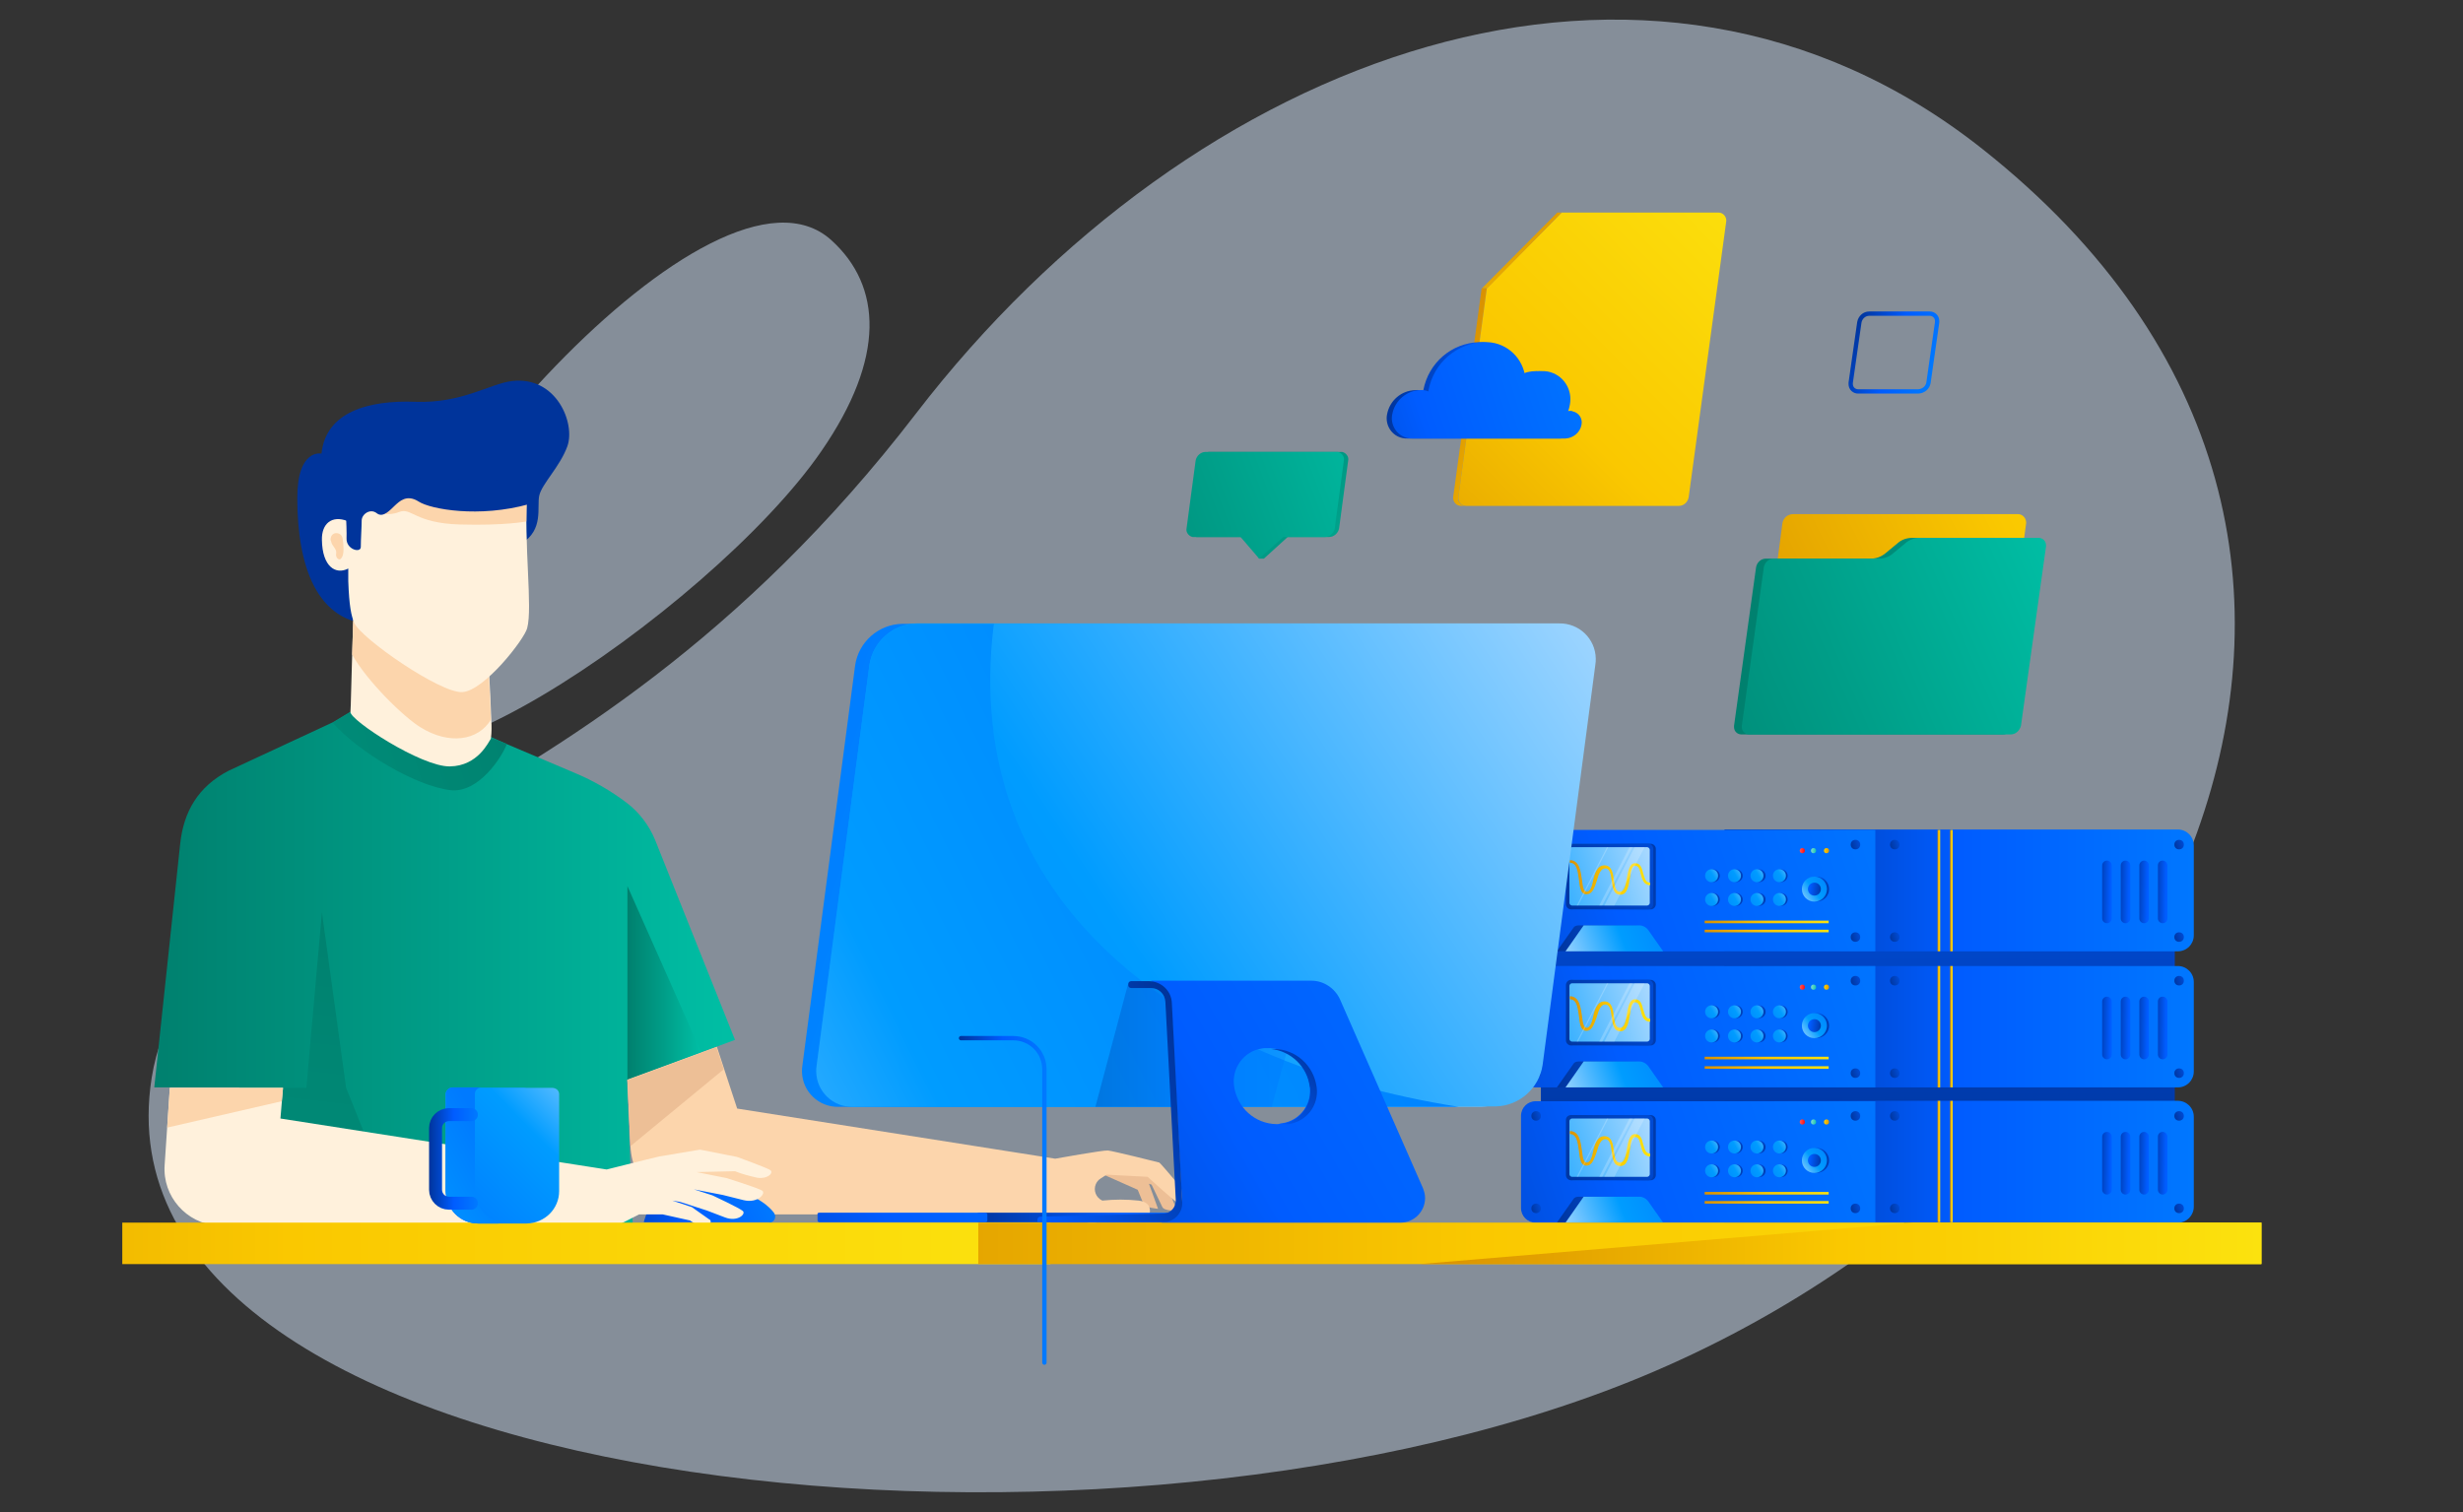 <?xml version="1.0" encoding="utf-8"?>
<!-- Generator: Adobe Illustrator 23.0.1, SVG Export Plug-In . SVG Version: 6.00 Build 0)  -->
<svg version="1.1" id="Layer_1" xmlns="http://www.w3.org/2000/svg" xmlns:xlink="http://www.w3.org/1999/xlink" x="0px" y="0px"
	 viewBox="0 0 570 350" style="enable-background:new 0 0 570 350;" xml:space="preserve">
<rect x="0" y="0" width="570" height="350" fill="#333333" stroke="none"/>
<style type="text/css">
	.st0{opacity:0.5;fill:#D9EAFF;enable-background:new    ;}
	.st1{fill:url(#SVGID_1_);}
	.st2{fill:url(#SVGID_2_);}
	.st3{fill:url(#SVGID_3_);}
	.st4{fill:url(#SVGID_4_);}
	.st5{fill:url(#SVGID_5_);}
	.st6{fill:url(#SVGID_6_);}
	.st7{fill:url(#SVGID_7_);}
	.st8{fill:url(#SVGID_8_);}
	.st9{fill:url(#SVGID_9_);}
	.st10{fill:url(#SVGID_10_);}
	.st11{fill:url(#SVGID_11_);}
	.st12{fill:url(#SVGID_12_);}
	.st13{fill:url(#SVGID_13_);}
	.st14{fill:url(#SVGID_14_);}
	.st15{fill:url(#SVGID_15_);}
	.st16{fill:url(#SVGID_16_);}
	.st17{fill:url(#SVGID_17_);}
	.st18{fill:url(#SVGID_18_);}
	.st19{fill:url(#SVGID_19_);}
	.st20{fill:url(#SVGID_20_);}
	.st21{fill:url(#SVGID_21_);}
	.st22{fill:url(#SVGID_22_);}
	.st23{fill:url(#SVGID_23_);}
	.st24{fill:url(#SVGID_24_);}
	.st25{fill:url(#SVGID_25_);}
	.st26{fill:url(#SVGID_26_);}
	.st27{fill:url(#SVGID_27_);}
	.st28{fill:url(#SVGID_28_);}
	.st29{fill:url(#SVGID_29_);}
	.st30{fill:url(#SVGID_30_);}
	.st31{fill:url(#SVGID_31_);}
	.st32{fill:url(#SVGID_32_);}
	.st33{fill:url(#SVGID_33_);}
	.st34{fill:url(#SVGID_34_);}
	.st35{fill:url(#SVGID_35_);}
	.st36{fill:url(#SVGID_36_);}
	.st37{fill:url(#SVGID_37_);}
	.st38{fill:url(#SVGID_38_);}
	.st39{fill:url(#SVGID_39_);}
	.st40{fill:url(#SVGID_40_);}
	.st41{fill:url(#SVGID_41_);}
	.st42{fill:url(#SVGID_42_);}
	.st43{fill:url(#SVGID_43_);}
	.st44{fill:url(#SVGID_44_);}
	.st45{fill:url(#SVGID_45_);}
	.st46{fill:url(#SVGID_46_);}
	.st47{fill:url(#SVGID_47_);}
	.st48{opacity:0.2;fill:#FFFFFF;enable-background:new    ;}
	.st49{fill:url(#SVGID_48_);}
	.st50{fill:url(#SVGID_49_);}
	.st51{fill:url(#SVGID_50_);}
	.st52{fill:url(#SVGID_51_);}
	.st53{fill:url(#SVGID_52_);}
	.st54{fill:url(#SVGID_53_);}
	.st55{fill:url(#SVGID_54_);}
	.st56{fill:url(#SVGID_55_);}
	.st57{fill:url(#SVGID_56_);}
	.st58{fill:url(#SVGID_57_);}
	.st59{fill:url(#SVGID_58_);}
	.st60{fill:url(#SVGID_59_);}
	.st61{fill:url(#SVGID_60_);}
	.st62{fill:url(#SVGID_61_);}
	.st63{fill:url(#SVGID_62_);}
	.st64{fill:url(#SVGID_63_);}
	.st65{fill:url(#SVGID_64_);}
	.st66{fill:url(#SVGID_65_);}
	.st67{fill:url(#SVGID_66_);}
	.st68{fill:url(#SVGID_67_);}
	.st69{fill:url(#SVGID_68_);}
	.st70{fill:url(#SVGID_69_);}
	.st71{fill:url(#SVGID_70_);}
	.st72{fill:url(#SVGID_71_);}
	.st73{fill:url(#SVGID_72_);}
	.st74{fill:url(#SVGID_73_);}
	.st75{fill:url(#SVGID_74_);}
	.st76{fill:url(#SVGID_75_);}
	.st77{fill:url(#SVGID_76_);}
	.st78{fill:url(#SVGID_77_);}
	.st79{fill:url(#SVGID_78_);}
	.st80{fill:url(#SVGID_79_);}
	.st81{fill:url(#SVGID_80_);}
	.st82{fill:url(#SVGID_81_);}
	.st83{fill:url(#SVGID_82_);}
	.st84{fill:url(#SVGID_83_);}
	.st85{fill:url(#SVGID_84_);}
	.st86{fill:url(#SVGID_85_);}
	.st87{fill:url(#SVGID_86_);}
	.st88{fill:url(#SVGID_87_);}
	.st89{fill:url(#SVGID_88_);}
	.st90{fill:url(#SVGID_89_);}
	.st91{fill:url(#SVGID_90_);}
	.st92{fill:url(#SVGID_91_);}
	.st93{fill:url(#SVGID_92_);}
	.st94{fill:url(#SVGID_93_);}
	.st95{fill:url(#SVGID_94_);}
	.st96{fill:url(#SVGID_95_);}
	.st97{fill:url(#SVGID_96_);}
	.st98{fill:url(#SVGID_97_);}
	.st99{fill:url(#SVGID_98_);}
	.st100{fill:url(#SVGID_99_);}
	.st101{fill:url(#SVGID_100_);}
	.st102{fill:url(#SVGID_101_);}
	.st103{fill:url(#SVGID_102_);}
	.st104{fill:url(#SVGID_103_);}
	.st105{fill:url(#SVGID_104_);}
	.st106{fill:url(#SVGID_105_);}
	.st107{fill:url(#SVGID_106_);}
	.st108{fill:url(#SVGID_107_);}
	.st109{fill:url(#SVGID_108_);}
	.st110{fill:url(#SVGID_109_);}
	.st111{fill:url(#SVGID_110_);}
	.st112{fill:url(#SVGID_111_);}
	.st113{fill:url(#SVGID_112_);}
	.st114{fill:url(#SVGID_113_);}
	.st115{fill:url(#SVGID_114_);}
	.st116{fill:url(#SVGID_115_);}
	.st117{fill:url(#SVGID_116_);}
	.st118{fill:url(#SVGID_117_);}
	.st119{fill:url(#SVGID_118_);}
	.st120{fill:url(#SVGID_119_);}
	.st121{fill:url(#SVGID_120_);}
	.st122{fill:url(#SVGID_121_);}
	.st123{fill:url(#SVGID_122_);}
	.st124{fill:url(#SVGID_123_);}
	.st125{fill:url(#SVGID_124_);}
	.st126{fill:url(#SVGID_125_);}
	.st127{fill:url(#SVGID_126_);}
	.st128{fill:url(#SVGID_127_);}
	.st129{fill:url(#SVGID_128_);}
	.st130{fill:url(#SVGID_129_);}
	.st131{fill:url(#SVGID_130_);}
	.st132{fill:url(#SVGID_131_);}
	.st133{fill:url(#SVGID_132_);}
	.st134{fill:url(#SVGID_133_);}
	.st135{fill:url(#SVGID_134_);}
	.st136{fill:url(#SVGID_135_);}
	.st137{fill:url(#SVGID_136_);}
	.st138{fill:url(#SVGID_137_);}
	.st139{fill:url(#SVGID_138_);}
	.st140{fill:url(#SVGID_139_);}
	.st141{fill:url(#SVGID_140_);}
	.st142{fill:url(#SVGID_141_);}
	.st143{fill:#FFF1DC;}
	.st144{fill:#00349B;}
	.st145{fill:#FCD5AC;}
	.st146{fill:url(#SVGID_142_);}
	.st147{fill:#EDBF96;}
	.st148{fill:url(#SVGID_143_);}
	.st149{fill:url(#SVGID_144_);}
	.st150{fill:url(#SVGID_145_);}
	.st151{fill:url(#SVGID_146_);}
	.st152{fill:url(#SVGID_147_);}
	.st153{fill:url(#SVGID_148_);}
	.st154{fill:url(#SVGID_149_);}
	.st155{fill:url(#SVGID_150_);}
	.st156{fill:url(#SVGID_151_);}
	.st157{fill:url(#SVGID_152_);}
	.st158{opacity:0.3;fill:url(#SVGID_153_);enable-background:new    ;}
	.st159{fill:url(#SVGID_154_);}
	.st160{fill:url(#SVGID_155_);}
	.st161{fill:url(#SVGID_156_);}
	.st162{fill:none;stroke:url(#SVGID_157_);stroke-linecap:round;stroke-miterlimit:10;}
	.st163{fill:url(#SVGID_158_);}
	.st164{fill:url(#SVGID_159_);}
	.st165{fill:url(#SVGID_160_);}
	.st166{fill:url(#SVGID_161_);}
	.st167{fill:url(#SVGID_162_);}
	.st168{fill:url(#SVGID_163_);}
	.st169{fill:none;stroke:url(#SVGID_164_);stroke-width:3;stroke-linecap:round;stroke-miterlimit:10;}
	.st170{fill:url(#SVGID_165_);}
	.st171{fill:url(#SVGID_166_);}
	.st172{fill:url(#SVGID_167_);}
	.st173{fill:url(#SVGID_168_);}
	.st174{fill:url(#SVGID_169_);}
	.st175{fill:none;stroke:url(#SVGID_170_);stroke-miterlimit:10;}
	.st176{fill:url(#SVGID_171_);}
	.st177{fill:url(#SVGID_172_);}
</style>
<title>cloud hosting illustration</title>
<path class="st0" d="M458.8,34.5C381.3-26.9,276.1,12.3,212,95.7C131.1,201,43.7,195.4,35.1,249.5C20,345.3,250.9,370.6,377.4,319.7
	C502.2,269.5,574.9,126.4,458.8,34.5z"/>
<linearGradient id="SVGID_1_" gradientUnits="userSpaceOnUse" x1="429.802" y1="78.45" x2="430.452" y2="314.78" gradientTransform="matrix(1 0 0 -1 0 352)">
	<stop  offset="0" style="stop-color:#00349B"/>
	<stop  offset="0.5" style="stop-color:#005CFF"/>
	<stop  offset="1" style="stop-color:#007AFF"/>
</linearGradient>
<rect x="356.6" y="213.4" class="st1" width="146.7" height="48.8"/>
<linearGradient id="SVGID_2_" gradientUnits="userSpaceOnUse" x1="393.55" y1="83.08" x2="513.48" y2="83.08" gradientTransform="matrix(1 0 0 -1 0 352)">
	<stop  offset="0" style="stop-color:#00349B"/>
	<stop  offset="0.5" style="stop-color:#005CFF"/>
	<stop  offset="1" style="stop-color:#007AFF"/>
</linearGradient>
<path class="st2" d="M399.1,254.8H504c2,0,3.7,1.6,3.7,3.7v0v20.8c0,2-1.6,3.7-3.6,3.7c0,0,0,0,0,0H399.1l0,0V254.8L399.1,254.8z"/>
<linearGradient id="SVGID_3_" gradientUnits="userSpaceOnUse" x1="300.43" y1="52.579" x2="449.03" y2="100.839" gradientTransform="matrix(1 0 0 -1 0 352)">
	<stop  offset="0" style="stop-color:#00349B"/>
	<stop  offset="0.5" style="stop-color:#005CFF"/>
	<stop  offset="1" style="stop-color:#007AFF"/>
</linearGradient>
<path class="st3" d="M434,283h-78.6c-1.9,0-3.4-1.5-3.4-3.4v-21.3c0-1.9,1.5-3.4,3.4-3.4H434l0,0V283L434,283z"/>
<linearGradient id="SVGID_4_" gradientUnits="userSpaceOnUse" x1="485.34" y1="82.788" x2="491.49" y2="82.728" gradientTransform="matrix(1 0 0 -1 0 352)">
	<stop  offset="0" style="stop-color:#00349B"/>
	<stop  offset="0.5" style="stop-color:#005CFF"/>
	<stop  offset="1" style="stop-color:#007AFF"/>
</linearGradient>
<path class="st4" d="M487.6,262L487.6,262c0.6,0,1.1,0.5,1.1,1.1v12.3c0,0.6-0.5,1.1-1.1,1.1h0c-0.6,0-1.1-0.5-1.1-1.1v-12.3
	C486.5,262.5,487,262,487.6,262z"/>
<linearGradient id="SVGID_5_" gradientUnits="userSpaceOnUse" x1="489.61" y1="82.788" x2="495.77" y2="82.728" gradientTransform="matrix(1 0 0 -1 0 352)">
	<stop  offset="0" style="stop-color:#00349B"/>
	<stop  offset="0.5" style="stop-color:#005CFF"/>
	<stop  offset="1" style="stop-color:#007AFF"/>
</linearGradient>
<path class="st5" d="M491.9,262L491.9,262c0.6,0,1.1,0.5,1.1,1.1v12.3c0,0.6-0.5,1.1-1.1,1.1h0c-0.6,0-1.1-0.5-1.1-1.1v-12.3
	C490.8,262.5,491.3,262,491.9,262z"/>
<linearGradient id="SVGID_6_" gradientUnits="userSpaceOnUse" x1="493.88" y1="82.788" x2="500.04" y2="82.728" gradientTransform="matrix(1 0 0 -1 0 352)">
	<stop  offset="0" style="stop-color:#00349B"/>
	<stop  offset="0.5" style="stop-color:#005CFF"/>
	<stop  offset="1" style="stop-color:#007AFF"/>
</linearGradient>
<path class="st6" d="M496.2,262L496.2,262c0.6,0,1.1,0.5,1.1,1.1v12.3c0,0.6-0.5,1.1-1.1,1.1h0c-0.6,0-1.1-0.5-1.1-1.1v-12.3
	C495.1,262.5,495.6,262,496.2,262z"/>
<linearGradient id="SVGID_7_" gradientUnits="userSpaceOnUse" x1="498.15" y1="82.788" x2="504.31" y2="82.728" gradientTransform="matrix(1 0 0 -1 0 352)">
	<stop  offset="0" style="stop-color:#00349B"/>
	<stop  offset="0.5" style="stop-color:#005CFF"/>
	<stop  offset="1" style="stop-color:#007AFF"/>
</linearGradient>
<path class="st7" d="M500.5,262L500.5,262c0.6,0,1.1,0.5,1.1,1.1v12.3c0,0.6-0.5,1.1-1.1,1.1h0c-0.6,0-1.1-0.5-1.1-1.1v-12.3
	C499.4,262.5,499.8,262,500.5,262z"/>
<linearGradient id="SVGID_8_" gradientUnits="userSpaceOnUse" x1="424.38" y1="82.941" x2="412.7" y2="84.301" gradientTransform="matrix(1 0 0 -1 0 352)">
	<stop  offset="0" style="stop-color:#00349B"/>
	<stop  offset="0.5" style="stop-color:#005CFF"/>
	<stop  offset="1" style="stop-color:#007AFF"/>
</linearGradient>
<circle class="st8" cx="420.4" cy="268.6" r="2.9"/>
<linearGradient id="SVGID_9_" gradientUnits="userSpaceOnUse" x1="424.181" y1="86.599" x2="415.211" y2="79.959" gradientTransform="matrix(1 0 0 -1 0 352)">
	<stop  offset="0" style="stop-color:#007AFF"/>
	<stop  offset="0.5" style="stop-color:#009CFF"/>
	<stop  offset="1" style="stop-color:#D9EAFF"/>
</linearGradient>
<circle class="st9" cx="419.9" cy="268.6" r="2.9"/>
<linearGradient id="SVGID_10_" gradientUnits="userSpaceOnUse" x1="421.979" y1="83.154" x2="415.689" y2="83.884" gradientTransform="matrix(1 0 0 -1 0 352)">
	<stop  offset="0" style="stop-color:#00349B"/>
	<stop  offset="0.5" style="stop-color:#005CFF"/>
	<stop  offset="1" style="stop-color:#007AFF"/>
</linearGradient>
<circle class="st10" cx="419.9" cy="268.6" r="1.5"/>
<linearGradient id="SVGID_11_" gradientUnits="userSpaceOnUse" x1="414.351" y1="86.284" x2="408.06" y2="87.014" gradientTransform="matrix(1 0 0 -1 0 352)">
	<stop  offset="0" style="stop-color:#00349B"/>
	<stop  offset="0.5" style="stop-color:#005CFF"/>
	<stop  offset="1" style="stop-color:#007AFF"/>
</linearGradient>
<circle class="st11" cx="412.2" cy="265.5" r="1.5"/>
<linearGradient id="SVGID_12_" gradientUnits="userSpaceOnUse" x1="407.529" y1="84.031" x2="416.489" y2="89.311" gradientTransform="matrix(1 0 0 -1 0 352)">
	<stop  offset="0" style="stop-color:#007AFF"/>
	<stop  offset="0.5" style="stop-color:#009CFF"/>
	<stop  offset="1" style="stop-color:#D9EAFF"/>
</linearGradient>
<circle class="st12" cx="411.8" cy="265.5" r="1.5"/>
<linearGradient id="SVGID_13_" gradientUnits="userSpaceOnUse" x1="409.21" y1="86.284" x2="402.921" y2="87.014" gradientTransform="matrix(1 0 0 -1 0 352)">
	<stop  offset="0" style="stop-color:#00349B"/>
	<stop  offset="0.5" style="stop-color:#005CFF"/>
	<stop  offset="1" style="stop-color:#007AFF"/>
</linearGradient>
<circle class="st13" cx="407.1" cy="265.5" r="1.5"/>
<linearGradient id="SVGID_14_" gradientUnits="userSpaceOnUse" x1="402.389" y1="84.031" x2="411.349" y2="89.311" gradientTransform="matrix(1 0 0 -1 0 352)">
	<stop  offset="0" style="stop-color:#007AFF"/>
	<stop  offset="0.5" style="stop-color:#009CFF"/>
	<stop  offset="1" style="stop-color:#D9EAFF"/>
</linearGradient>
<circle class="st14" cx="406.6" cy="265.5" r="1.5"/>
<linearGradient id="SVGID_15_" gradientUnits="userSpaceOnUse" x1="414.351" y1="80.714" x2="408.06" y2="81.444" gradientTransform="matrix(1 0 0 -1 0 352)">
	<stop  offset="0" style="stop-color:#00349B"/>
	<stop  offset="0.5" style="stop-color:#005CFF"/>
	<stop  offset="1" style="stop-color:#007AFF"/>
</linearGradient>
<circle class="st15" cx="412.2" cy="271" r="1.5"/>
<linearGradient id="SVGID_16_" gradientUnits="userSpaceOnUse" x1="407.529" y1="78.461" x2="416.489" y2="83.741" gradientTransform="matrix(1 0 0 -1 0 352)">
	<stop  offset="0" style="stop-color:#007AFF"/>
	<stop  offset="0.5" style="stop-color:#009CFF"/>
	<stop  offset="1" style="stop-color:#D9EAFF"/>
</linearGradient>
<circle class="st16" cx="411.8" cy="271" r="1.5"/>
<linearGradient id="SVGID_17_" gradientUnits="userSpaceOnUse" x1="409.21" y1="80.714" x2="402.921" y2="81.444" gradientTransform="matrix(1 0 0 -1 0 352)">
	<stop  offset="0" style="stop-color:#00349B"/>
	<stop  offset="0.5" style="stop-color:#005CFF"/>
	<stop  offset="1" style="stop-color:#007AFF"/>
</linearGradient>
<circle class="st17" cx="407.1" cy="271" r="1.5"/>
<linearGradient id="SVGID_18_" gradientUnits="userSpaceOnUse" x1="402.389" y1="78.461" x2="411.349" y2="83.741" gradientTransform="matrix(1 0 0 -1 0 352)">
	<stop  offset="0" style="stop-color:#007AFF"/>
	<stop  offset="0.5" style="stop-color:#009CFF"/>
	<stop  offset="1" style="stop-color:#D9EAFF"/>
</linearGradient>
<circle class="st18" cx="406.6" cy="271" r="1.5"/>
<linearGradient id="SVGID_19_" gradientUnits="userSpaceOnUse" x1="403.96" y1="86.284" x2="397.68" y2="87.013" gradientTransform="matrix(1 0 0 -1 0 352)">
	<stop  offset="0" style="stop-color:#00349B"/>
	<stop  offset="0.5" style="stop-color:#005CFF"/>
	<stop  offset="1" style="stop-color:#007AFF"/>
</linearGradient>
<circle class="st19" cx="401.8" cy="265.5" r="1.5"/>
<linearGradient id="SVGID_20_" gradientUnits="userSpaceOnUse" x1="397.139" y1="84.031" x2="406.099" y2="89.311" gradientTransform="matrix(1 0 0 -1 0 352)">
	<stop  offset="0" style="stop-color:#007AFF"/>
	<stop  offset="0.5" style="stop-color:#009CFF"/>
	<stop  offset="1" style="stop-color:#D9EAFF"/>
</linearGradient>
<circle class="st20" cx="401.4" cy="265.5" r="1.5"/>
<linearGradient id="SVGID_21_" gradientUnits="userSpaceOnUse" x1="403.96" y1="80.713" x2="397.68" y2="81.444" gradientTransform="matrix(1 0 0 -1 0 352)">
	<stop  offset="0" style="stop-color:#00349B"/>
	<stop  offset="0.5" style="stop-color:#005CFF"/>
	<stop  offset="1" style="stop-color:#007AFF"/>
</linearGradient>
<circle class="st21" cx="401.8" cy="271" r="1.5"/>
<linearGradient id="SVGID_22_" gradientUnits="userSpaceOnUse" x1="397.139" y1="78.461" x2="406.099" y2="83.741" gradientTransform="matrix(1 0 0 -1 0 352)">
	<stop  offset="0" style="stop-color:#007AFF"/>
	<stop  offset="0.5" style="stop-color:#009CFF"/>
	<stop  offset="1" style="stop-color:#D9EAFF"/>
</linearGradient>
<circle class="st22" cx="401.4" cy="271" r="1.5"/>
<linearGradient id="SVGID_23_" gradientUnits="userSpaceOnUse" x1="398.64" y1="86.284" x2="392.36" y2="87.013" gradientTransform="matrix(1 0 0 -1 0 352)">
	<stop  offset="0" style="stop-color:#00349B"/>
	<stop  offset="0.5" style="stop-color:#005CFF"/>
	<stop  offset="1" style="stop-color:#007AFF"/>
</linearGradient>
<circle class="st23" cx="396.5" cy="265.5" r="1.5"/>
<linearGradient id="SVGID_24_" gradientUnits="userSpaceOnUse" x1="391.819" y1="84.031" x2="400.779" y2="89.311" gradientTransform="matrix(1 0 0 -1 0 352)">
	<stop  offset="0" style="stop-color:#007AFF"/>
	<stop  offset="0.5" style="stop-color:#009CFF"/>
	<stop  offset="1" style="stop-color:#D9EAFF"/>
</linearGradient>
<circle class="st24" cx="396.1" cy="265.5" r="1.5"/>
<linearGradient id="SVGID_25_" gradientUnits="userSpaceOnUse" x1="398.64" y1="80.713" x2="392.36" y2="81.444" gradientTransform="matrix(1 0 0 -1 0 352)">
	<stop  offset="0" style="stop-color:#00349B"/>
	<stop  offset="0.5" style="stop-color:#005CFF"/>
	<stop  offset="1" style="stop-color:#007AFF"/>
</linearGradient>
<circle class="st25" cx="396.5" cy="271" r="1.5"/>
<linearGradient id="SVGID_26_" gradientUnits="userSpaceOnUse" x1="391.819" y1="78.461" x2="400.779" y2="83.741" gradientTransform="matrix(1 0 0 -1 0 352)">
	<stop  offset="0" style="stop-color:#007AFF"/>
	<stop  offset="0.5" style="stop-color:#009CFF"/>
	<stop  offset="1" style="stop-color:#D9EAFF"/>
</linearGradient>
<circle class="st26" cx="396.1" cy="271" r="1.5"/>
<linearGradient id="SVGID_27_" gradientUnits="userSpaceOnUse" x1="423.481" y1="92.186" x2="421.101" y2="92.466" gradientTransform="matrix(1 0 0 -1 0 352)">
	<stop  offset="0" style="stop-color:#D99100"/>
	<stop  offset="0.5" style="stop-color:#FAC800"/>
	<stop  offset="1" style="stop-color:#FBE20E"/>
</linearGradient>
<circle class="st27" cx="422.7" cy="259.7" r="0.6"/>
<linearGradient id="SVGID_28_" gradientUnits="userSpaceOnUse" x1="420.541" y1="92.186" x2="418.161" y2="92.466" gradientTransform="matrix(1 0 0 -1 0 352)">
	<stop  offset="0" style="stop-color:#00BFA5"/>
	<stop  offset="0.5" style="stop-color:#6DD9CA"/>
	<stop  offset="1" style="stop-color:#B5F2EA"/>
</linearGradient>
<circle class="st28" cx="419.7" cy="259.7" r="0.6"/>
<linearGradient id="SVGID_29_" gradientUnits="userSpaceOnUse" x1="417.881" y1="92.185" x2="415.491" y2="92.465" gradientTransform="matrix(1 0 0 -1 0 352)">
	<stop  offset="0" style="stop-color:#FF0000"/>
	<stop  offset="0.5" style="stop-color:#FF4D4D"/>
	<stop  offset="1" style="stop-color:#FF8080"/>
</linearGradient>
<circle class="st29" cx="417.1" cy="259.7" r="0.6"/>
<linearGradient id="SVGID_30_" gradientUnits="userSpaceOnUse" x1="360" y1="72.133" x2="403.63" y2="71.522" gradientTransform="matrix(1 0 0 -1 0 352)">
	<stop  offset="0" style="stop-color:#00349B"/>
	<stop  offset="0.5" style="stop-color:#005CFF"/>
	<stop  offset="1" style="stop-color:#007AFF"/>
</linearGradient>
<path class="st30" d="M382.9,283l-4.2-6h-13.4c-0.5,0-1,0.2-1.2,0.6l-3.8,5.4H382.9z"/>
<linearGradient id="SVGID_31_" gradientUnits="userSpaceOnUse" x1="393.833" y1="79.086" x2="357.083" y2="64.736" gradientTransform="matrix(1 0 0 -1 0 352)">
	<stop  offset="0" style="stop-color:#007AFF"/>
	<stop  offset="0.5" style="stop-color:#009CFF"/>
	<stop  offset="1" style="stop-color:#D9EAFF"/>
</linearGradient>
<path class="st31" d="M384.9,283l-3.5-5c-0.5-0.6-1.2-1-2-1h-12.9l-4.2,6H384.9z"/>
<linearGradient id="SVGID_32_" gradientUnits="userSpaceOnUse" x1="451.31" y1="83.1" x2="451.96" y2="83.1" gradientTransform="matrix(1 0 0 -1 0 352)">
	<stop  offset="0" style="stop-color:#D99100"/>
	<stop  offset="0.5" style="stop-color:#FAC800"/>
	<stop  offset="1" style="stop-color:#FBE20E"/>
</linearGradient>
<rect x="451.3" y="254.8" class="st32" width="0.6" height="28.1"/>
<linearGradient id="SVGID_33_" gradientUnits="userSpaceOnUse" x1="448.41" y1="83.1" x2="449.07" y2="83.1" gradientTransform="matrix(1 0 0 -1 0 352)">
	<stop  offset="0" style="stop-color:#D99100"/>
	<stop  offset="0.5" style="stop-color:#FAC800"/>
	<stop  offset="1" style="stop-color:#FBE20E"/>
</linearGradient>
<rect x="448.4" y="254.8" class="st33" width="0.6" height="28.1"/>
<linearGradient id="SVGID_34_" gradientUnits="userSpaceOnUse" x1="394.53" y1="75.795" x2="423.26" y2="75.795" gradientTransform="matrix(1 0 0 -1 0 352)">
	<stop  offset="0" style="stop-color:#D99100"/>
	<stop  offset="0.5" style="stop-color:#FAC800"/>
	<stop  offset="1" style="stop-color:#FBE20E"/>
</linearGradient>
<rect x="394.5" y="275.9" class="st34" width="28.7" height="0.6"/>
<linearGradient id="SVGID_35_" gradientUnits="userSpaceOnUse" x1="394.53" y1="73.625" x2="423.26" y2="73.625" gradientTransform="matrix(1 0 0 -1 0 352)">
	<stop  offset="0" style="stop-color:#D99100"/>
	<stop  offset="0.5" style="stop-color:#FAC800"/>
	<stop  offset="1" style="stop-color:#FBE20E"/>
</linearGradient>
<rect x="394.5" y="278" class="st35" width="28.7" height="0.6"/>
<linearGradient id="SVGID_36_" gradientUnits="userSpaceOnUse" x1="354.16" y1="93.311" x2="362.41" y2="95.991" gradientTransform="matrix(1 0 0 -1 0 352)">
	<stop  offset="0" style="stop-color:#00349B"/>
	<stop  offset="0.5" style="stop-color:#005CFF"/>
	<stop  offset="1" style="stop-color:#007AFF"/>
</linearGradient>
<circle class="st36" cx="355.5" cy="258.3" r="1.1"/>
<linearGradient id="SVGID_37_" gradientUnits="userSpaceOnUse" x1="354.16" y1="71.901" x2="362.41" y2="74.581" gradientTransform="matrix(1 0 0 -1 0 352)">
	<stop  offset="0" style="stop-color:#00349B"/>
	<stop  offset="0.5" style="stop-color:#005CFF"/>
	<stop  offset="1" style="stop-color:#007AFF"/>
</linearGradient>
<circle class="st37" cx="355.5" cy="279.7" r="1.1"/>
<linearGradient id="SVGID_38_" gradientUnits="userSpaceOnUse" x1="428.099" y1="93.314" x2="436.339" y2="95.993" gradientTransform="matrix(1 0 0 -1 0 352)">
	<stop  offset="0" style="stop-color:#00349B"/>
	<stop  offset="0.5" style="stop-color:#005CFF"/>
	<stop  offset="1" style="stop-color:#007AFF"/>
</linearGradient>
<circle class="st38" cx="429.4" cy="258.3" r="1.1"/>
<linearGradient id="SVGID_39_" gradientUnits="userSpaceOnUse" x1="428.099" y1="71.903" x2="436.339" y2="74.584" gradientTransform="matrix(1 0 0 -1 0 352)">
	<stop  offset="0" style="stop-color:#00349B"/>
	<stop  offset="0.5" style="stop-color:#005CFF"/>
	<stop  offset="1" style="stop-color:#007AFF"/>
</linearGradient>
<circle class="st39" cx="429.4" cy="279.7" r="1.1"/>
<linearGradient id="SVGID_40_" gradientUnits="userSpaceOnUse" x1="437.179" y1="93.314" x2="445.429" y2="95.994" gradientTransform="matrix(1 0 0 -1 0 352)">
	<stop  offset="0" style="stop-color:#00349B"/>
	<stop  offset="0.5" style="stop-color:#005CFF"/>
	<stop  offset="1" style="stop-color:#007AFF"/>
</linearGradient>
<circle class="st40" cx="438.5" cy="258.3" r="1.1"/>
<linearGradient id="SVGID_41_" gradientUnits="userSpaceOnUse" x1="437.179" y1="71.904" x2="445.429" y2="74.584" gradientTransform="matrix(1 0 0 -1 0 352)">
	<stop  offset="0" style="stop-color:#00349B"/>
	<stop  offset="0.5" style="stop-color:#005CFF"/>
	<stop  offset="1" style="stop-color:#007AFF"/>
</linearGradient>
<circle class="st41" cx="438.5" cy="279.7" r="1.1"/>
<linearGradient id="SVGID_42_" gradientUnits="userSpaceOnUse" x1="503.019" y1="93.314" x2="511.269" y2="95.994" gradientTransform="matrix(1 0 0 -1 0 352)">
	<stop  offset="0" style="stop-color:#00349B"/>
	<stop  offset="0.5" style="stop-color:#005CFF"/>
	<stop  offset="1" style="stop-color:#007AFF"/>
</linearGradient>
<circle class="st42" cx="504.3" cy="258.3" r="1.1"/>
<linearGradient id="SVGID_43_" gradientUnits="userSpaceOnUse" x1="503.019" y1="71.904" x2="511.269" y2="74.584" gradientTransform="matrix(1 0 0 -1 0 352)">
	<stop  offset="0" style="stop-color:#00349B"/>
	<stop  offset="0.5" style="stop-color:#005CFF"/>
	<stop  offset="1" style="stop-color:#007AFF"/>
</linearGradient>
<circle class="st43" cx="504.3" cy="279.7" r="1.1"/>
<linearGradient id="SVGID_44_" gradientUnits="userSpaceOnUse" x1="385.12" y1="87.006" x2="359.95" y2="85.626" gradientTransform="matrix(1 0 0 -1 0 352)">
	<stop  offset="0" style="stop-color:#00349B"/>
	<stop  offset="0.5" style="stop-color:#005CFF"/>
	<stop  offset="1" style="stop-color:#007AFF"/>
</linearGradient>
<path class="st44" d="M364.2,258.1h17.8c0.6,0,1.2,0.5,1.2,1.2V272c0,0.6-0.5,1.2-1.2,1.2h-17.8c-0.6,0-1.2-0.5-1.2-1.2v-12.8
	C363.1,258.6,363.6,258.1,364.2,258.1z"/>
<linearGradient id="SVGID_45_" gradientUnits="userSpaceOnUse" x1="358.631" y1="81.846" x2="445.901" y2="110.186" gradientTransform="matrix(1 0 0 -1 0 352)">
	<stop  offset="0" style="stop-color:#00349B"/>
	<stop  offset="0.5" style="stop-color:#005CFF"/>
	<stop  offset="1" style="stop-color:#007AFF"/>
</linearGradient>
<path class="st45" d="M363.6,258.1h17.8c0.6,0,1.2,0.5,1.2,1.2V272c0,0.6-0.5,1.2-1.2,1.2h-17.8c-0.6,0-1.2-0.5-1.2-1.2v-12.8
	C362.4,258.6,362.9,258.1,363.6,258.1z"/>
<linearGradient id="SVGID_46_" gradientUnits="userSpaceOnUse" x1="310.961" y1="66.368" x2="391.661" y2="92.578" gradientTransform="matrix(1 0 0 -1 0 352)">
	<stop  offset="0" style="stop-color:#007AFF"/>
	<stop  offset="0.5" style="stop-color:#009CFF"/>
	<stop  offset="1" style="stop-color:#D9EAFF"/>
</linearGradient>
<path class="st46" d="M363.8,258.9h17.4c0.3,0,0.6,0.3,0.6,0.6v12.3c0,0.3-0.3,0.6-0.6,0.6h-17.4c-0.3,0-0.6-0.3-0.6-0.6v-12.3
	C363.2,259.2,363.5,258.9,363.8,258.9z"/>
<linearGradient id="SVGID_47_" gradientUnits="userSpaceOnUse" x1="363.22" y1="86.125" x2="381.78" y2="86.125" gradientTransform="matrix(1 0 0 -1 0 352)">
	<stop  offset="0" style="stop-color:#D99100"/>
	<stop  offset="0.5" style="stop-color:#FAC800"/>
	<stop  offset="1" style="stop-color:#FBE20E"/>
</linearGradient>
<path class="st47" d="M367.1,269.8c-1.3,0-1.5-1.6-1.7-3.4c-0.3-2.3-0.6-3.9-2.1-3.9v-0.7c2.2,0,2.5,2.5,2.8,4.5
	c0.2,1.7,0.4,2.8,1.1,2.8l0,0c0.8,0,1.2-1.1,1.5-2.6s0.9-3.5,2.6-3.5s2,1.8,2.2,3.4s0.4,2.7,1.4,2.7s1.3-1.3,1.6-3.2
	c0.3-1.7,0.6-3.4,1.9-3.4s1.6,1.2,1.9,2.4c0.4,1.3,0.6,2.1,1.6,2.1v0.7c-1.6,0-1.9-1.4-2.2-2.6s-0.5-1.9-1.3-1.9s-1,1.5-1.2,2.9
	c-0.3,1.8-0.6,3.8-2.2,3.8s-1.8-1.7-2-3.3c-0.2-1.7-0.5-2.9-1.5-2.9s-1.5,1.2-2,3C368.9,268.3,368.5,269.8,367.1,269.8L367.1,269.8z
	"/>
<polygon class="st48" points="373.6,272.4 371.3,272.4 378.3,258.9 380.6,258.9 "/>
<polygon class="st48" points="370.8,272.4 370.1,272.4 377.1,258.9 377.8,258.9 "/>
<polygon class="st48" points="365.2,272.4 364.9,272.4 371.9,258.9 372.2,258.9 "/>
<linearGradient id="SVGID_48_" gradientUnits="userSpaceOnUse" x1="393.55" y1="114.37" x2="513.48" y2="114.37" gradientTransform="matrix(1 0 0 -1 0 352)">
	<stop  offset="0" style="stop-color:#00349B"/>
	<stop  offset="0.5" style="stop-color:#005CFF"/>
	<stop  offset="1" style="stop-color:#007AFF"/>
</linearGradient>
<path class="st49" d="M399.1,223.6H504c2,0,3.7,1.6,3.7,3.7c0,0,0,0,0,0V248c0,2-1.6,3.7-3.7,3.7l0,0H399.1l0,0V223.6L399.1,223.6z"
	/>
<linearGradient id="SVGID_49_" gradientUnits="userSpaceOnUse" x1="300.428" y1="83.836" x2="449.028" y2="132.096" gradientTransform="matrix(1 0 0 -1 0 352)">
	<stop  offset="0" style="stop-color:#00349B"/>
	<stop  offset="0.5" style="stop-color:#005CFF"/>
	<stop  offset="1" style="stop-color:#007AFF"/>
</linearGradient>
<path class="st50" d="M434,251.7h-78.6c-1.9,0-3.4-1.5-3.4-3.4c0,0,0,0,0,0V227c0-1.9,1.5-3.4,3.4-3.4H434l0,0V251.7L434,251.7z"/>
<linearGradient id="SVGID_50_" gradientUnits="userSpaceOnUse" x1="485.34" y1="114.038" x2="491.49" y2="113.978" gradientTransform="matrix(1 0 0 -1 0 352)">
	<stop  offset="0" style="stop-color:#00349B"/>
	<stop  offset="0.5" style="stop-color:#005CFF"/>
	<stop  offset="1" style="stop-color:#007AFF"/>
</linearGradient>
<path class="st51" d="M487.6,230.7L487.6,230.7c0.6,0,1.1,0.5,1.1,1.1v12.3c0,0.6-0.5,1.1-1.1,1.1h0c-0.6,0-1.1-0.5-1.1-1.1v-12.3
	C486.5,231.2,487,230.7,487.6,230.7z"/>
<linearGradient id="SVGID_51_" gradientUnits="userSpaceOnUse" x1="489.61" y1="114.037" x2="495.77" y2="113.978" gradientTransform="matrix(1 0 0 -1 0 352)">
	<stop  offset="0" style="stop-color:#00349B"/>
	<stop  offset="0.5" style="stop-color:#005CFF"/>
	<stop  offset="1" style="stop-color:#007AFF"/>
</linearGradient>
<path class="st52" d="M491.9,230.7L491.9,230.7c0.6,0,1.1,0.5,1.1,1.1v12.3c0,0.6-0.5,1.1-1.1,1.1h0c-0.6,0-1.1-0.5-1.1-1.1v-12.3
	C490.8,231.2,491.3,230.7,491.9,230.7z"/>
<linearGradient id="SVGID_52_" gradientUnits="userSpaceOnUse" x1="493.88" y1="114.037" x2="500.04" y2="113.978" gradientTransform="matrix(1 0 0 -1 0 352)">
	<stop  offset="0" style="stop-color:#00349B"/>
	<stop  offset="0.5" style="stop-color:#005CFF"/>
	<stop  offset="1" style="stop-color:#007AFF"/>
</linearGradient>
<path class="st53" d="M496.2,230.7L496.2,230.7c0.6,0,1.1,0.5,1.1,1.1v12.3c0,0.6-0.5,1.1-1.1,1.1h0c-0.6,0-1.1-0.5-1.1-1.1v-12.3
	C495.1,231.2,495.6,230.7,496.2,230.7z"/>
<linearGradient id="SVGID_53_" gradientUnits="userSpaceOnUse" x1="498.15" y1="114.037" x2="504.31" y2="113.978" gradientTransform="matrix(1 0 0 -1 0 352)">
	<stop  offset="0" style="stop-color:#00349B"/>
	<stop  offset="0.5" style="stop-color:#005CFF"/>
	<stop  offset="1" style="stop-color:#007AFF"/>
</linearGradient>
<path class="st54" d="M500.5,230.7L500.5,230.7c0.6,0,1.1,0.5,1.1,1.1v12.3c0,0.6-0.5,1.1-1.1,1.1h0c-0.6,0-1.1-0.5-1.1-1.1v-12.3
	C499.4,231.2,499.8,230.7,500.5,230.7z"/>
<linearGradient id="SVGID_54_" gradientUnits="userSpaceOnUse" x1="424.38" y1="114.191" x2="412.7" y2="115.551" gradientTransform="matrix(1 0 0 -1 0 352)">
	<stop  offset="0" style="stop-color:#00349B"/>
	<stop  offset="0.5" style="stop-color:#005CFF"/>
	<stop  offset="1" style="stop-color:#007AFF"/>
</linearGradient>
<circle class="st55" cx="420.4" cy="237.4" r="2.9"/>
<linearGradient id="SVGID_55_" gradientUnits="userSpaceOnUse" x1="424.181" y1="117.849" x2="415.211" y2="111.209" gradientTransform="matrix(1 0 0 -1 0 352)">
	<stop  offset="0" style="stop-color:#007AFF"/>
	<stop  offset="0.5" style="stop-color:#009CFF"/>
	<stop  offset="1" style="stop-color:#D9EAFF"/>
</linearGradient>
<circle class="st56" cx="419.9" cy="237.4" r="2.9"/>
<linearGradient id="SVGID_56_" gradientUnits="userSpaceOnUse" x1="421.979" y1="114.404" x2="415.689" y2="115.134" gradientTransform="matrix(1 0 0 -1 0 352)">
	<stop  offset="0" style="stop-color:#00349B"/>
	<stop  offset="0.5" style="stop-color:#005CFF"/>
	<stop  offset="1" style="stop-color:#007AFF"/>
</linearGradient>
<circle class="st57" cx="419.9" cy="237.4" r="1.5"/>
<linearGradient id="SVGID_57_" gradientUnits="userSpaceOnUse" x1="414.351" y1="117.534" x2="408.06" y2="118.264" gradientTransform="matrix(1 0 0 -1 0 352)">
	<stop  offset="0" style="stop-color:#00349B"/>
	<stop  offset="0.5" style="stop-color:#005CFF"/>
	<stop  offset="1" style="stop-color:#007AFF"/>
</linearGradient>
<circle class="st58" cx="412.2" cy="234.2" r="1.5"/>
<linearGradient id="SVGID_58_" gradientUnits="userSpaceOnUse" x1="407.529" y1="115.281" x2="416.489" y2="120.561" gradientTransform="matrix(1 0 0 -1 0 352)">
	<stop  offset="0" style="stop-color:#007AFF"/>
	<stop  offset="0.5" style="stop-color:#009CFF"/>
	<stop  offset="1" style="stop-color:#D9EAFF"/>
</linearGradient>
<circle class="st59" cx="411.8" cy="234.2" r="1.5"/>
<linearGradient id="SVGID_59_" gradientUnits="userSpaceOnUse" x1="409.21" y1="117.534" x2="402.921" y2="118.264" gradientTransform="matrix(1 0 0 -1 0 352)">
	<stop  offset="0" style="stop-color:#00349B"/>
	<stop  offset="0.5" style="stop-color:#005CFF"/>
	<stop  offset="1" style="stop-color:#007AFF"/>
</linearGradient>
<circle class="st60" cx="407.1" cy="234.2" r="1.5"/>
<linearGradient id="SVGID_60_" gradientUnits="userSpaceOnUse" x1="402.389" y1="115.281" x2="411.349" y2="120.561" gradientTransform="matrix(1 0 0 -1 0 352)">
	<stop  offset="0" style="stop-color:#007AFF"/>
	<stop  offset="0.5" style="stop-color:#009CFF"/>
	<stop  offset="1" style="stop-color:#D9EAFF"/>
</linearGradient>
<circle class="st61" cx="406.6" cy="234.2" r="1.5"/>
<linearGradient id="SVGID_61_" gradientUnits="userSpaceOnUse" x1="414.351" y1="111.964" x2="408.06" y2="112.694" gradientTransform="matrix(1 0 0 -1 0 352)">
	<stop  offset="0" style="stop-color:#00349B"/>
	<stop  offset="0.5" style="stop-color:#005CFF"/>
	<stop  offset="1" style="stop-color:#007AFF"/>
</linearGradient>
<circle class="st62" cx="412.2" cy="239.8" r="1.5"/>
<linearGradient id="SVGID_62_" gradientUnits="userSpaceOnUse" x1="407.529" y1="109.711" x2="416.489" y2="114.991" gradientTransform="matrix(1 0 0 -1 0 352)">
	<stop  offset="0" style="stop-color:#007AFF"/>
	<stop  offset="0.5" style="stop-color:#009CFF"/>
	<stop  offset="1" style="stop-color:#D9EAFF"/>
</linearGradient>
<circle class="st63" cx="411.8" cy="239.8" r="1.5"/>
<linearGradient id="SVGID_63_" gradientUnits="userSpaceOnUse" x1="409.21" y1="111.964" x2="402.921" y2="112.694" gradientTransform="matrix(1 0 0 -1 0 352)">
	<stop  offset="0" style="stop-color:#00349B"/>
	<stop  offset="0.5" style="stop-color:#005CFF"/>
	<stop  offset="1" style="stop-color:#007AFF"/>
</linearGradient>
<circle class="st64" cx="407.1" cy="239.8" r="1.5"/>
<linearGradient id="SVGID_64_" gradientUnits="userSpaceOnUse" x1="402.389" y1="109.711" x2="411.349" y2="114.991" gradientTransform="matrix(1 0 0 -1 0 352)">
	<stop  offset="0" style="stop-color:#007AFF"/>
	<stop  offset="0.5" style="stop-color:#009CFF"/>
	<stop  offset="1" style="stop-color:#D9EAFF"/>
</linearGradient>
<circle class="st65" cx="406.6" cy="239.8" r="1.5"/>
<linearGradient id="SVGID_65_" gradientUnits="userSpaceOnUse" x1="403.96" y1="117.534" x2="397.68" y2="118.263" gradientTransform="matrix(1 0 0 -1 0 352)">
	<stop  offset="0" style="stop-color:#00349B"/>
	<stop  offset="0.5" style="stop-color:#005CFF"/>
	<stop  offset="1" style="stop-color:#007AFF"/>
</linearGradient>
<circle class="st66" cx="401.8" cy="234.2" r="1.5"/>
<linearGradient id="SVGID_66_" gradientUnits="userSpaceOnUse" x1="397.139" y1="115.281" x2="406.099" y2="120.561" gradientTransform="matrix(1 0 0 -1 0 352)">
	<stop  offset="0" style="stop-color:#007AFF"/>
	<stop  offset="0.5" style="stop-color:#009CFF"/>
	<stop  offset="1" style="stop-color:#D9EAFF"/>
</linearGradient>
<circle class="st67" cx="401.4" cy="234.2" r="1.5"/>
<linearGradient id="SVGID_67_" gradientUnits="userSpaceOnUse" x1="403.96" y1="111.963" x2="397.68" y2="112.694" gradientTransform="matrix(1 0 0 -1 0 352)">
	<stop  offset="0" style="stop-color:#00349B"/>
	<stop  offset="0.5" style="stop-color:#005CFF"/>
	<stop  offset="1" style="stop-color:#007AFF"/>
</linearGradient>
<circle class="st68" cx="401.8" cy="239.8" r="1.5"/>
<linearGradient id="SVGID_68_" gradientUnits="userSpaceOnUse" x1="397.139" y1="109.711" x2="406.099" y2="114.991" gradientTransform="matrix(1 0 0 -1 0 352)">
	<stop  offset="0" style="stop-color:#007AFF"/>
	<stop  offset="0.5" style="stop-color:#009CFF"/>
	<stop  offset="1" style="stop-color:#D9EAFF"/>
</linearGradient>
<circle class="st69" cx="401.4" cy="239.8" r="1.5"/>
<linearGradient id="SVGID_69_" gradientUnits="userSpaceOnUse" x1="398.64" y1="117.534" x2="392.36" y2="118.263" gradientTransform="matrix(1 0 0 -1 0 352)">
	<stop  offset="0" style="stop-color:#00349B"/>
	<stop  offset="0.5" style="stop-color:#005CFF"/>
	<stop  offset="1" style="stop-color:#007AFF"/>
</linearGradient>
<circle class="st70" cx="396.5" cy="234.2" r="1.5"/>
<linearGradient id="SVGID_70_" gradientUnits="userSpaceOnUse" x1="391.819" y1="115.281" x2="400.779" y2="120.561" gradientTransform="matrix(1 0 0 -1 0 352)">
	<stop  offset="0" style="stop-color:#007AFF"/>
	<stop  offset="0.5" style="stop-color:#009CFF"/>
	<stop  offset="1" style="stop-color:#D9EAFF"/>
</linearGradient>
<circle class="st71" cx="396.1" cy="234.2" r="1.5"/>
<linearGradient id="SVGID_71_" gradientUnits="userSpaceOnUse" x1="398.64" y1="111.963" x2="392.36" y2="112.694" gradientTransform="matrix(1 0 0 -1 0 352)">
	<stop  offset="0" style="stop-color:#00349B"/>
	<stop  offset="0.5" style="stop-color:#005CFF"/>
	<stop  offset="1" style="stop-color:#007AFF"/>
</linearGradient>
<circle class="st72" cx="396.5" cy="239.8" r="1.5"/>
<linearGradient id="SVGID_72_" gradientUnits="userSpaceOnUse" x1="391.819" y1="109.711" x2="400.779" y2="114.991" gradientTransform="matrix(1 0 0 -1 0 352)">
	<stop  offset="0" style="stop-color:#007AFF"/>
	<stop  offset="0.5" style="stop-color:#009CFF"/>
	<stop  offset="1" style="stop-color:#D9EAFF"/>
</linearGradient>
<circle class="st73" cx="396.1" cy="239.8" r="1.5"/>
<linearGradient id="SVGID_73_" gradientUnits="userSpaceOnUse" x1="423.481" y1="123.436" x2="421.101" y2="123.716" gradientTransform="matrix(1 0 0 -1 0 352)">
	<stop  offset="0" style="stop-color:#D99100"/>
	<stop  offset="0.5" style="stop-color:#FAC800"/>
	<stop  offset="1" style="stop-color:#FBE20E"/>
</linearGradient>
<circle class="st74" cx="422.7" cy="228.5" r="0.6"/>
<linearGradient id="SVGID_74_" gradientUnits="userSpaceOnUse" x1="420.541" y1="123.436" x2="418.161" y2="123.716" gradientTransform="matrix(1 0 0 -1 0 352)">
	<stop  offset="0" style="stop-color:#00BFA5"/>
	<stop  offset="0.5" style="stop-color:#6DD9CA"/>
	<stop  offset="1" style="stop-color:#B5F2EA"/>
</linearGradient>
<circle class="st75" cx="419.7" cy="228.5" r="0.6"/>
<linearGradient id="SVGID_75_" gradientUnits="userSpaceOnUse" x1="417.881" y1="123.435" x2="415.491" y2="123.715" gradientTransform="matrix(1 0 0 -1 0 352)">
	<stop  offset="0" style="stop-color:#FF0000"/>
	<stop  offset="0.5" style="stop-color:#FF4D4D"/>
	<stop  offset="1" style="stop-color:#FF8080"/>
</linearGradient>
<circle class="st76" cx="417.1" cy="228.5" r="0.6"/>
<linearGradient id="SVGID_76_" gradientUnits="userSpaceOnUse" x1="360" y1="103.403" x2="403.63" y2="102.793" gradientTransform="matrix(1 0 0 -1 0 352)">
	<stop  offset="0" style="stop-color:#00349B"/>
	<stop  offset="0.5" style="stop-color:#005CFF"/>
	<stop  offset="1" style="stop-color:#007AFF"/>
</linearGradient>
<path class="st77" d="M382.9,251.7l-4.2-6h-13.4c-0.5,0-1,0.2-1.2,0.6l-3.8,5.4L382.9,251.7z"/>
<linearGradient id="SVGID_77_" gradientUnits="userSpaceOnUse" x1="393.823" y1="110.362" x2="357.073" y2="96.012" gradientTransform="matrix(1 0 0 -1 0 352)">
	<stop  offset="0" style="stop-color:#007AFF"/>
	<stop  offset="0.5" style="stop-color:#009CFF"/>
	<stop  offset="1" style="stop-color:#D9EAFF"/>
</linearGradient>
<path class="st78" d="M384.9,251.7l-3.5-5c-0.5-0.6-1.2-1-2-1h-12.9l-4.2,6H384.9z"/>
<linearGradient id="SVGID_78_" gradientUnits="userSpaceOnUse" x1="451.31" y1="114.35" x2="451.96" y2="114.35" gradientTransform="matrix(1 0 0 -1 0 352)">
	<stop  offset="0" style="stop-color:#D99100"/>
	<stop  offset="0.5" style="stop-color:#FAC800"/>
	<stop  offset="1" style="stop-color:#FBE20E"/>
</linearGradient>
<rect x="451.3" y="223.6" class="st79" width="0.6" height="28.1"/>
<linearGradient id="SVGID_79_" gradientUnits="userSpaceOnUse" x1="448.41" y1="114.35" x2="449.07" y2="114.35" gradientTransform="matrix(1 0 0 -1 0 352)">
	<stop  offset="0" style="stop-color:#D99100"/>
	<stop  offset="0.5" style="stop-color:#FAC800"/>
	<stop  offset="1" style="stop-color:#FBE20E"/>
</linearGradient>
<rect x="448.4" y="223.6" class="st80" width="0.6" height="28.1"/>
<linearGradient id="SVGID_80_" gradientUnits="userSpaceOnUse" x1="394.53" y1="107.045" x2="423.26" y2="107.045" gradientTransform="matrix(1 0 0 -1 0 352)">
	<stop  offset="0" style="stop-color:#D99100"/>
	<stop  offset="0.5" style="stop-color:#FAC800"/>
	<stop  offset="1" style="stop-color:#FBE20E"/>
</linearGradient>
<rect x="394.5" y="244.6" class="st81" width="28.7" height="0.6"/>
<linearGradient id="SVGID_81_" gradientUnits="userSpaceOnUse" x1="394.53" y1="104.875" x2="423.26" y2="104.875" gradientTransform="matrix(1 0 0 -1 0 352)">
	<stop  offset="0" style="stop-color:#D99100"/>
	<stop  offset="0.5" style="stop-color:#FAC800"/>
	<stop  offset="1" style="stop-color:#FBE20E"/>
</linearGradient>
<rect x="394.5" y="246.8" class="st82" width="28.7" height="0.6"/>
<linearGradient id="SVGID_82_" gradientUnits="userSpaceOnUse" x1="354.16" y1="124.561" x2="362.41" y2="127.241" gradientTransform="matrix(1 0 0 -1 0 352)">
	<stop  offset="0" style="stop-color:#00349B"/>
	<stop  offset="0.5" style="stop-color:#005CFF"/>
	<stop  offset="1" style="stop-color:#007AFF"/>
</linearGradient>
<circle class="st83" cx="355.5" cy="227" r="1.1"/>
<linearGradient id="SVGID_83_" gradientUnits="userSpaceOnUse" x1="354.16" y1="103.151" x2="362.41" y2="105.831" gradientTransform="matrix(1 0 0 -1 0 352)">
	<stop  offset="0" style="stop-color:#00349B"/>
	<stop  offset="0.5" style="stop-color:#005CFF"/>
	<stop  offset="1" style="stop-color:#007AFF"/>
</linearGradient>
<circle class="st84" cx="355.5" cy="248.4" r="1.1"/>
<linearGradient id="SVGID_84_" gradientUnits="userSpaceOnUse" x1="428.099" y1="124.564" x2="436.339" y2="127.244" gradientTransform="matrix(1 0 0 -1 0 352)">
	<stop  offset="0" style="stop-color:#00349B"/>
	<stop  offset="0.5" style="stop-color:#005CFF"/>
	<stop  offset="1" style="stop-color:#007AFF"/>
</linearGradient>
<circle class="st85" cx="429.4" cy="227" r="1.1"/>
<linearGradient id="SVGID_85_" gradientUnits="userSpaceOnUse" x1="428.099" y1="103.154" x2="436.339" y2="105.834" gradientTransform="matrix(1 0 0 -1 0 352)">
	<stop  offset="0" style="stop-color:#00349B"/>
	<stop  offset="0.5" style="stop-color:#005CFF"/>
	<stop  offset="1" style="stop-color:#007AFF"/>
</linearGradient>
<circle class="st86" cx="429.4" cy="248.4" r="1.1"/>
<linearGradient id="SVGID_86_" gradientUnits="userSpaceOnUse" x1="437.179" y1="124.564" x2="445.429" y2="127.244" gradientTransform="matrix(1 0 0 -1 0 352)">
	<stop  offset="0" style="stop-color:#00349B"/>
	<stop  offset="0.5" style="stop-color:#005CFF"/>
	<stop  offset="1" style="stop-color:#007AFF"/>
</linearGradient>
<circle class="st87" cx="438.5" cy="227" r="1.1"/>
<linearGradient id="SVGID_87_" gradientUnits="userSpaceOnUse" x1="437.179" y1="103.154" x2="445.429" y2="105.834" gradientTransform="matrix(1 0 0 -1 0 352)">
	<stop  offset="0" style="stop-color:#00349B"/>
	<stop  offset="0.5" style="stop-color:#005CFF"/>
	<stop  offset="1" style="stop-color:#007AFF"/>
</linearGradient>
<circle class="st88" cx="438.5" cy="248.4" r="1.1"/>
<linearGradient id="SVGID_88_" gradientUnits="userSpaceOnUse" x1="503.019" y1="124.564" x2="511.269" y2="127.244" gradientTransform="matrix(1 0 0 -1 0 352)">
	<stop  offset="0" style="stop-color:#00349B"/>
	<stop  offset="0.5" style="stop-color:#005CFF"/>
	<stop  offset="1" style="stop-color:#007AFF"/>
</linearGradient>
<circle class="st89" cx="504.3" cy="227" r="1.1"/>
<linearGradient id="SVGID_89_" gradientUnits="userSpaceOnUse" x1="503.019" y1="103.154" x2="511.269" y2="105.834" gradientTransform="matrix(1 0 0 -1 0 352)">
	<stop  offset="0" style="stop-color:#00349B"/>
	<stop  offset="0.5" style="stop-color:#005CFF"/>
	<stop  offset="1" style="stop-color:#007AFF"/>
</linearGradient>
<circle class="st90" cx="504.3" cy="248.4" r="1.1"/>
<linearGradient id="SVGID_90_" gradientUnits="userSpaceOnUse" x1="385.12" y1="118.256" x2="359.95" y2="116.876" gradientTransform="matrix(1 0 0 -1 0 352)">
	<stop  offset="0" style="stop-color:#00349B"/>
	<stop  offset="0.5" style="stop-color:#005CFF"/>
	<stop  offset="1" style="stop-color:#007AFF"/>
</linearGradient>
<path class="st91" d="M364.2,226.8h17.8c0.6,0,1.2,0.5,1.2,1.2v12.8c0,0.6-0.5,1.2-1.2,1.2h-17.8c-0.6,0-1.2-0.5-1.2-1.2V228
	C363.1,227.4,363.6,226.8,364.2,226.8z"/>
<linearGradient id="SVGID_91_" gradientUnits="userSpaceOnUse" x1="358.631" y1="113.096" x2="445.901" y2="141.436" gradientTransform="matrix(1 0 0 -1 0 352)">
	<stop  offset="0" style="stop-color:#00349B"/>
	<stop  offset="0.5" style="stop-color:#005CFF"/>
	<stop  offset="1" style="stop-color:#007AFF"/>
</linearGradient>
<path class="st92" d="M363.6,226.8h17.8c0.6,0,1.2,0.5,1.2,1.2v12.8c0,0.6-0.5,1.2-1.2,1.2h-17.8c-0.6,0-1.2-0.5-1.2-1.2V228
	C362.4,227.4,362.9,226.8,363.6,226.8z"/>
<linearGradient id="SVGID_92_" gradientUnits="userSpaceOnUse" x1="310.961" y1="97.618" x2="391.661" y2="123.828" gradientTransform="matrix(1 0 0 -1 0 352)">
	<stop  offset="0" style="stop-color:#007AFF"/>
	<stop  offset="0.5" style="stop-color:#009CFF"/>
	<stop  offset="1" style="stop-color:#D9EAFF"/>
</linearGradient>
<path class="st93" d="M363.8,227.6h17.4c0.3,0,0.6,0.3,0.6,0.6v12.3c0,0.3-0.3,0.6-0.6,0.6h-17.4c-0.3,0-0.6-0.3-0.6-0.6v-12.3
	C363.2,227.9,363.5,227.6,363.8,227.6z"/>
<linearGradient id="SVGID_93_" gradientUnits="userSpaceOnUse" x1="363.22" y1="117.375" x2="381.77" y2="117.375" gradientTransform="matrix(1 0 0 -1 0 352)">
	<stop  offset="0" style="stop-color:#D99100"/>
	<stop  offset="0.5" style="stop-color:#FAC800"/>
	<stop  offset="1" style="stop-color:#FBE20E"/>
</linearGradient>
<path class="st94" d="M367.1,238.6c-1.3,0-1.5-1.6-1.7-3.4c-0.3-2.3-0.6-3.9-2.1-3.9v-0.7c2.2,0,2.5,2.5,2.8,4.5
	c0.2,1.7,0.4,2.8,1.1,2.8s1.2-1.1,1.5-2.6s0.9-3.5,2.6-3.5s2,1.8,2.2,3.4s0.4,2.7,1.4,2.7s1.3-1.3,1.6-3.2c0.3-1.7,0.6-3.4,1.9-3.4
	s1.6,1.2,1.9,2.4c0.4,1.3,0.6,2.1,1.6,2.1v0.7c-1.6,0-1.9-1.4-2.2-2.6s-0.5-1.9-1.3-1.9s-1,1.5-1.2,2.9c-0.3,1.8-0.6,3.8-2.2,3.8
	s-1.8-1.7-2-3.3c-0.2-1.7-0.5-2.9-1.5-2.9s-1.5,1.2-2,3C368.9,237,368.5,238.6,367.1,238.6L367.1,238.6z"/>
<polygon class="st48" points="373.6,241.1 371.3,241.1 378.3,227.6 380.6,227.6 "/>
<polygon class="st48" points="370.8,241.1 370.1,241.1 377.1,227.6 377.8,227.6 "/>
<polygon class="st48" points="365.2,241.1 364.9,241.1 371.9,227.6 372.2,227.6 "/>
<linearGradient id="SVGID_94_" gradientUnits="userSpaceOnUse" x1="393.55" y1="145.915" x2="513.48" y2="145.915" gradientTransform="matrix(1 0 0 -1 0 352)">
	<stop  offset="0" style="stop-color:#00349B"/>
	<stop  offset="0.5" style="stop-color:#005CFF"/>
	<stop  offset="1" style="stop-color:#007AFF"/>
</linearGradient>
<path class="st95" d="M399.1,192H504c2,0,3.7,1.6,3.7,3.7c0,0,0,0,0,0v20.8c0,2-1.6,3.7-3.7,3.7l0,0H399.1l0,0V192L399.1,192z"/>
<linearGradient id="SVGID_95_" gradientUnits="userSpaceOnUse" x1="300.444" y1="115.327" x2="449.044" y2="163.597" gradientTransform="matrix(1 0 0 -1 0 352)">
	<stop  offset="0" style="stop-color:#00349B"/>
	<stop  offset="0.5" style="stop-color:#005CFF"/>
	<stop  offset="1" style="stop-color:#007AFF"/>
</linearGradient>
<path class="st96" d="M434,220.2h-78.6c-1.9,0-3.4-1.5-3.4-3.4v-21.3c0-1.9,1.5-3.4,3.4-3.4H434l0,0V220.2L434,220.2z"/>
<linearGradient id="SVGID_96_" gradientUnits="userSpaceOnUse" x1="485.34" y1="145.591" x2="491.49" y2="145.521" gradientTransform="matrix(1 0 0 -1 0 352)">
	<stop  offset="0" style="stop-color:#00349B"/>
	<stop  offset="0.5" style="stop-color:#005CFF"/>
	<stop  offset="1" style="stop-color:#007AFF"/>
</linearGradient>
<path class="st97" d="M487.6,199.2L487.6,199.2c0.6,0,1.1,0.5,1.1,1.1v12.3c0,0.6-0.5,1.1-1.1,1.1h0c-0.6,0-1.1-0.5-1.1-1.1v-12.3
	C486.5,199.7,487,199.2,487.6,199.2z"/>
<linearGradient id="SVGID_97_" gradientUnits="userSpaceOnUse" x1="489.61" y1="145.591" x2="495.77" y2="145.521" gradientTransform="matrix(1 0 0 -1 0 352)">
	<stop  offset="0" style="stop-color:#00349B"/>
	<stop  offset="0.5" style="stop-color:#005CFF"/>
	<stop  offset="1" style="stop-color:#007AFF"/>
</linearGradient>
<path class="st98" d="M491.9,199.2L491.9,199.2c0.6,0,1.1,0.5,1.1,1.1v12.3c0,0.6-0.5,1.1-1.1,1.1h0c-0.6,0-1.1-0.5-1.1-1.1v-12.3
	C490.8,199.7,491.3,199.2,491.9,199.2z"/>
<linearGradient id="SVGID_98_" gradientUnits="userSpaceOnUse" x1="493.88" y1="145.591" x2="500.04" y2="145.521" gradientTransform="matrix(1 0 0 -1 0 352)">
	<stop  offset="0" style="stop-color:#00349B"/>
	<stop  offset="0.5" style="stop-color:#005CFF"/>
	<stop  offset="1" style="stop-color:#007AFF"/>
</linearGradient>
<path class="st99" d="M496.2,199.2L496.2,199.2c0.6,0,1.1,0.5,1.1,1.1v12.3c0,0.6-0.5,1.1-1.1,1.1h0c-0.6,0-1.1-0.5-1.1-1.1v-12.3
	C495.1,199.7,495.6,199.2,496.2,199.2z"/>
<linearGradient id="SVGID_99_" gradientUnits="userSpaceOnUse" x1="498.15" y1="145.591" x2="504.31" y2="145.521" gradientTransform="matrix(1 0 0 -1 0 352)">
	<stop  offset="0" style="stop-color:#00349B"/>
	<stop  offset="0.5" style="stop-color:#005CFF"/>
	<stop  offset="1" style="stop-color:#007AFF"/>
</linearGradient>
<path class="st100" d="M500.5,199.2L500.5,199.2c0.6,0,1.1,0.5,1.1,1.1v12.3c0,0.6-0.5,1.1-1.1,1.1h0c-0.6,0-1.1-0.5-1.1-1.1v-12.3
	C499.4,199.7,499.8,199.2,500.5,199.2z"/>
<linearGradient id="SVGID_100_" gradientUnits="userSpaceOnUse" x1="424.38" y1="145.744" x2="412.7" y2="147.095" gradientTransform="matrix(1 0 0 -1 0 352)">
	<stop  offset="0" style="stop-color:#00349B"/>
	<stop  offset="0.5" style="stop-color:#005CFF"/>
	<stop  offset="1" style="stop-color:#007AFF"/>
</linearGradient>
<circle class="st101" cx="420.4" cy="205.8" r="2.9"/>
<linearGradient id="SVGID_101_" gradientUnits="userSpaceOnUse" x1="424.179" y1="149.402" x2="415.209" y2="142.752" gradientTransform="matrix(1 0 0 -1 0 352)">
	<stop  offset="0" style="stop-color:#007AFF"/>
	<stop  offset="0.5" style="stop-color:#009CFF"/>
	<stop  offset="1" style="stop-color:#D9EAFF"/>
</linearGradient>
<circle class="st102" cx="419.9" cy="205.8" r="2.9"/>
<linearGradient id="SVGID_102_" gradientUnits="userSpaceOnUse" x1="421.981" y1="145.954" x2="415.69" y2="146.684" gradientTransform="matrix(1 0 0 -1 0 352)">
	<stop  offset="0" style="stop-color:#00349B"/>
	<stop  offset="0.5" style="stop-color:#005CFF"/>
	<stop  offset="1" style="stop-color:#007AFF"/>
</linearGradient>
<circle class="st103" cx="419.9" cy="205.8" r="1.5"/>
<linearGradient id="SVGID_103_" gradientUnits="userSpaceOnUse" x1="414.349" y1="149.074" x2="408.059" y2="149.804" gradientTransform="matrix(1 0 0 -1 0 352)">
	<stop  offset="0" style="stop-color:#00349B"/>
	<stop  offset="0.5" style="stop-color:#005CFF"/>
	<stop  offset="1" style="stop-color:#007AFF"/>
</linearGradient>
<circle class="st104" cx="412.2" cy="202.7" r="1.5"/>
<linearGradient id="SVGID_104_" gradientUnits="userSpaceOnUse" x1="407.529" y1="146.821" x2="416.489" y2="152.101" gradientTransform="matrix(1 0 0 -1 0 352)">
	<stop  offset="0" style="stop-color:#007AFF"/>
	<stop  offset="0.5" style="stop-color:#009CFF"/>
	<stop  offset="1" style="stop-color:#D9EAFF"/>
</linearGradient>
<circle class="st105" cx="411.8" cy="202.7" r="1.5"/>
<linearGradient id="SVGID_105_" gradientUnits="userSpaceOnUse" x1="409.209" y1="149.074" x2="402.919" y2="149.804" gradientTransform="matrix(1 0 0 -1 0 352)">
	<stop  offset="0" style="stop-color:#00349B"/>
	<stop  offset="0.5" style="stop-color:#005CFF"/>
	<stop  offset="1" style="stop-color:#007AFF"/>
</linearGradient>
<circle class="st106" cx="407.1" cy="202.7" r="1.5"/>
<linearGradient id="SVGID_106_" gradientUnits="userSpaceOnUse" x1="402.389" y1="146.821" x2="411.349" y2="152.101" gradientTransform="matrix(1 0 0 -1 0 352)">
	<stop  offset="0" style="stop-color:#007AFF"/>
	<stop  offset="0.5" style="stop-color:#009CFF"/>
	<stop  offset="1" style="stop-color:#D9EAFF"/>
</linearGradient>
<circle class="st107" cx="406.6" cy="202.7" r="1.5"/>
<linearGradient id="SVGID_107_" gradientUnits="userSpaceOnUse" x1="414.349" y1="143.504" x2="408.059" y2="144.234" gradientTransform="matrix(1 0 0 -1 0 352)">
	<stop  offset="0" style="stop-color:#00349B"/>
	<stop  offset="0.5" style="stop-color:#005CFF"/>
	<stop  offset="1" style="stop-color:#007AFF"/>
</linearGradient>
<circle class="st108" cx="412.2" cy="208.2" r="1.5"/>
<linearGradient id="SVGID_108_" gradientUnits="userSpaceOnUse" x1="407.529" y1="141.251" x2="416.489" y2="146.531" gradientTransform="matrix(1 0 0 -1 0 352)">
	<stop  offset="0" style="stop-color:#007AFF"/>
	<stop  offset="0.5" style="stop-color:#009CFF"/>
	<stop  offset="1" style="stop-color:#D9EAFF"/>
</linearGradient>
<circle class="st109" cx="411.8" cy="208.2" r="1.5"/>
<linearGradient id="SVGID_109_" gradientUnits="userSpaceOnUse" x1="409.209" y1="143.504" x2="402.919" y2="144.234" gradientTransform="matrix(1 0 0 -1 0 352)">
	<stop  offset="0" style="stop-color:#00349B"/>
	<stop  offset="0.5" style="stop-color:#005CFF"/>
	<stop  offset="1" style="stop-color:#007AFF"/>
</linearGradient>
<circle class="st110" cx="407.1" cy="208.2" r="1.5"/>
<linearGradient id="SVGID_110_" gradientUnits="userSpaceOnUse" x1="402.389" y1="141.251" x2="411.349" y2="146.531" gradientTransform="matrix(1 0 0 -1 0 352)">
	<stop  offset="0" style="stop-color:#007AFF"/>
	<stop  offset="0.5" style="stop-color:#009CFF"/>
	<stop  offset="1" style="stop-color:#D9EAFF"/>
</linearGradient>
<circle class="st111" cx="406.6" cy="208.2" r="1.5"/>
<linearGradient id="SVGID_111_" gradientUnits="userSpaceOnUse" x1="403.959" y1="149.074" x2="397.679" y2="149.804" gradientTransform="matrix(1 0 0 -1 0 352)">
	<stop  offset="0" style="stop-color:#00349B"/>
	<stop  offset="0.5" style="stop-color:#005CFF"/>
	<stop  offset="1" style="stop-color:#007AFF"/>
</linearGradient>
<circle class="st112" cx="401.8" cy="202.7" r="1.5"/>
<linearGradient id="SVGID_112_" gradientUnits="userSpaceOnUse" x1="397.139" y1="146.821" x2="406.099" y2="152.101" gradientTransform="matrix(1 0 0 -1 0 352)">
	<stop  offset="0" style="stop-color:#007AFF"/>
	<stop  offset="0.5" style="stop-color:#009CFF"/>
	<stop  offset="1" style="stop-color:#D9EAFF"/>
</linearGradient>
<circle class="st113" cx="401.4" cy="202.7" r="1.5"/>
<linearGradient id="SVGID_113_" gradientUnits="userSpaceOnUse" x1="403.959" y1="143.504" x2="397.679" y2="144.234" gradientTransform="matrix(1 0 0 -1 0 352)">
	<stop  offset="0" style="stop-color:#00349B"/>
	<stop  offset="0.5" style="stop-color:#005CFF"/>
	<stop  offset="1" style="stop-color:#007AFF"/>
</linearGradient>
<circle class="st114" cx="401.8" cy="208.2" r="1.5"/>
<linearGradient id="SVGID_114_" gradientUnits="userSpaceOnUse" x1="397.139" y1="141.251" x2="406.099" y2="146.531" gradientTransform="matrix(1 0 0 -1 0 352)">
	<stop  offset="0" style="stop-color:#007AFF"/>
	<stop  offset="0.5" style="stop-color:#009CFF"/>
	<stop  offset="1" style="stop-color:#D9EAFF"/>
</linearGradient>
<circle class="st115" cx="401.4" cy="208.2" r="1.5"/>
<linearGradient id="SVGID_115_" gradientUnits="userSpaceOnUse" x1="398.639" y1="149.074" x2="392.359" y2="149.804" gradientTransform="matrix(1 0 0 -1 0 352)">
	<stop  offset="0" style="stop-color:#00349B"/>
	<stop  offset="0.5" style="stop-color:#005CFF"/>
	<stop  offset="1" style="stop-color:#007AFF"/>
</linearGradient>
<circle class="st116" cx="396.5" cy="202.7" r="1.5"/>
<linearGradient id="SVGID_116_" gradientUnits="userSpaceOnUse" x1="391.819" y1="146.821" x2="400.779" y2="152.101" gradientTransform="matrix(1 0 0 -1 0 352)">
	<stop  offset="0" style="stop-color:#007AFF"/>
	<stop  offset="0.5" style="stop-color:#009CFF"/>
	<stop  offset="1" style="stop-color:#D9EAFF"/>
</linearGradient>
<circle class="st117" cx="396.1" cy="202.7" r="1.5"/>
<linearGradient id="SVGID_117_" gradientUnits="userSpaceOnUse" x1="398.639" y1="143.504" x2="392.359" y2="144.234" gradientTransform="matrix(1 0 0 -1 0 352)">
	<stop  offset="0" style="stop-color:#00349B"/>
	<stop  offset="0.5" style="stop-color:#005CFF"/>
	<stop  offset="1" style="stop-color:#007AFF"/>
</linearGradient>
<circle class="st118" cx="396.5" cy="208.2" r="1.5"/>
<linearGradient id="SVGID_118_" gradientUnits="userSpaceOnUse" x1="391.819" y1="141.251" x2="400.779" y2="146.531" gradientTransform="matrix(1 0 0 -1 0 352)">
	<stop  offset="0" style="stop-color:#007AFF"/>
	<stop  offset="0.5" style="stop-color:#009CFF"/>
	<stop  offset="1" style="stop-color:#D9EAFF"/>
</linearGradient>
<circle class="st119" cx="396.1" cy="208.2" r="1.5"/>
<linearGradient id="SVGID_119_" gradientUnits="userSpaceOnUse" x1="423.48" y1="154.979" x2="421.1" y2="155.249" gradientTransform="matrix(1 0 0 -1 0 352)">
	<stop  offset="0" style="stop-color:#D99100"/>
	<stop  offset="0.5" style="stop-color:#FAC800"/>
	<stop  offset="1" style="stop-color:#FBE20E"/>
</linearGradient>
<circle class="st120" cx="422.7" cy="196.9" r="0.6"/>
<linearGradient id="SVGID_120_" gradientUnits="userSpaceOnUse" x1="420.54" y1="154.979" x2="418.16" y2="155.249" gradientTransform="matrix(1 0 0 -1 0 352)">
	<stop  offset="0" style="stop-color:#00BFA5"/>
	<stop  offset="0.5" style="stop-color:#6DD9CA"/>
	<stop  offset="1" style="stop-color:#B5F2EA"/>
</linearGradient>
<circle class="st121" cx="419.7" cy="196.9" r="0.6"/>
<linearGradient id="SVGID_121_" gradientUnits="userSpaceOnUse" x1="417.88" y1="154.978" x2="415.49" y2="155.249" gradientTransform="matrix(1 0 0 -1 0 352)">
	<stop  offset="0" style="stop-color:#FF0000"/>
	<stop  offset="0.5" style="stop-color:#FF4D4D"/>
	<stop  offset="1" style="stop-color:#FF8080"/>
</linearGradient>
<circle class="st122" cx="417.1" cy="196.9" r="0.6"/>
<linearGradient id="SVGID_122_" gradientUnits="userSpaceOnUse" x1="360" y1="134.95" x2="403.63" y2="134.35" gradientTransform="matrix(1 0 0 -1 0 352)">
	<stop  offset="0" style="stop-color:#00349B"/>
	<stop  offset="0.5" style="stop-color:#005CFF"/>
	<stop  offset="1" style="stop-color:#007AFF"/>
</linearGradient>
<path class="st123" d="M382.9,220.2l-4.2-6h-13.4c-0.5,0-1,0.2-1.2,0.6l-3.8,5.4L382.9,220.2z"/>
<linearGradient id="SVGID_123_" gradientUnits="userSpaceOnUse" x1="393.823" y1="141.912" x2="357.073" y2="127.562" gradientTransform="matrix(1 0 0 -1 0 352)">
	<stop  offset="0" style="stop-color:#007AFF"/>
	<stop  offset="0.5" style="stop-color:#009CFF"/>
	<stop  offset="1" style="stop-color:#D9EAFF"/>
</linearGradient>
<path class="st124" d="M384.9,220.2l-3.5-5c-0.5-0.6-1.2-1-2-1h-12.9l-4.2,6H384.9z"/>
<linearGradient id="SVGID_124_" gradientUnits="userSpaceOnUse" x1="451.31" y1="145.89" x2="451.96" y2="145.89" gradientTransform="matrix(1 0 0 -1 0 352)">
	<stop  offset="0" style="stop-color:#D99100"/>
	<stop  offset="0.5" style="stop-color:#FAC800"/>
	<stop  offset="1" style="stop-color:#FBE20E"/>
</linearGradient>
<rect x="451.3" y="192.1" class="st125" width="0.6" height="28.1"/>
<linearGradient id="SVGID_125_" gradientUnits="userSpaceOnUse" x1="448.41" y1="145.89" x2="449.07" y2="145.89" gradientTransform="matrix(1 0 0 -1 0 352)">
	<stop  offset="0" style="stop-color:#D99100"/>
	<stop  offset="0.5" style="stop-color:#FAC800"/>
	<stop  offset="1" style="stop-color:#FBE20E"/>
</linearGradient>
<rect x="448.4" y="192.1" class="st126" width="0.6" height="28.1"/>
<linearGradient id="SVGID_126_" gradientUnits="userSpaceOnUse" x1="394.53" y1="138.585" x2="423.26" y2="138.585" gradientTransform="matrix(1 0 0 -1 0 352)">
	<stop  offset="0" style="stop-color:#D99100"/>
	<stop  offset="0.5" style="stop-color:#FAC800"/>
	<stop  offset="1" style="stop-color:#FBE20E"/>
</linearGradient>
<rect x="394.5" y="213.1" class="st127" width="28.7" height="0.6"/>
<linearGradient id="SVGID_127_" gradientUnits="userSpaceOnUse" x1="394.53" y1="136.425" x2="423.26" y2="136.425" gradientTransform="matrix(1 0 0 -1 0 352)">
	<stop  offset="0" style="stop-color:#D99100"/>
	<stop  offset="0.5" style="stop-color:#FAC800"/>
	<stop  offset="1" style="stop-color:#FBE20E"/>
</linearGradient>
<rect x="394.5" y="215.2" class="st128" width="28.7" height="0.6"/>
<linearGradient id="SVGID_128_" gradientUnits="userSpaceOnUse" x1="354.162" y1="156.103" x2="362.412" y2="158.774" gradientTransform="matrix(1 0 0 -1 0 352)">
	<stop  offset="0" style="stop-color:#00349B"/>
	<stop  offset="0.5" style="stop-color:#005CFF"/>
	<stop  offset="1" style="stop-color:#007AFF"/>
</linearGradient>
<circle class="st129" cx="355.5" cy="195.5" r="1.1"/>
<linearGradient id="SVGID_129_" gradientUnits="userSpaceOnUse" x1="354.162" y1="134.694" x2="362.412" y2="137.363" gradientTransform="matrix(1 0 0 -1 0 352)">
	<stop  offset="0" style="stop-color:#00349B"/>
	<stop  offset="0.5" style="stop-color:#005CFF"/>
	<stop  offset="1" style="stop-color:#007AFF"/>
</linearGradient>
<circle class="st130" cx="355.5" cy="216.9" r="1.1"/>
<linearGradient id="SVGID_130_" gradientUnits="userSpaceOnUse" x1="428.101" y1="156.106" x2="436.341" y2="158.776" gradientTransform="matrix(1 0 0 -1 0 352)">
	<stop  offset="0" style="stop-color:#00349B"/>
	<stop  offset="0.5" style="stop-color:#005CFF"/>
	<stop  offset="1" style="stop-color:#007AFF"/>
</linearGradient>
<circle class="st131" cx="429.4" cy="195.5" r="1.1"/>
<linearGradient id="SVGID_131_" gradientUnits="userSpaceOnUse" x1="428.101" y1="134.696" x2="436.341" y2="137.366" gradientTransform="matrix(1 0 0 -1 0 352)">
	<stop  offset="0" style="stop-color:#00349B"/>
	<stop  offset="0.5" style="stop-color:#005CFF"/>
	<stop  offset="1" style="stop-color:#007AFF"/>
</linearGradient>
<circle class="st132" cx="429.4" cy="216.9" r="1.1"/>
<linearGradient id="SVGID_132_" gradientUnits="userSpaceOnUse" x1="437.181" y1="156.106" x2="445.431" y2="158.776" gradientTransform="matrix(1 0 0 -1 0 352)">
	<stop  offset="0" style="stop-color:#00349B"/>
	<stop  offset="0.5" style="stop-color:#005CFF"/>
	<stop  offset="1" style="stop-color:#007AFF"/>
</linearGradient>
<circle class="st133" cx="438.5" cy="195.5" r="1.1"/>
<linearGradient id="SVGID_133_" gradientUnits="userSpaceOnUse" x1="437.181" y1="134.696" x2="445.431" y2="137.366" gradientTransform="matrix(1 0 0 -1 0 352)">
	<stop  offset="0" style="stop-color:#00349B"/>
	<stop  offset="0.5" style="stop-color:#005CFF"/>
	<stop  offset="1" style="stop-color:#007AFF"/>
</linearGradient>
<circle class="st134" cx="438.5" cy="216.9" r="1.1"/>
<linearGradient id="SVGID_134_" gradientUnits="userSpaceOnUse" x1="503.021" y1="156.106" x2="511.271" y2="158.776" gradientTransform="matrix(1 0 0 -1 0 352)">
	<stop  offset="0" style="stop-color:#00349B"/>
	<stop  offset="0.5" style="stop-color:#005CFF"/>
	<stop  offset="1" style="stop-color:#007AFF"/>
</linearGradient>
<circle class="st135" cx="504.3" cy="195.5" r="1.1"/>
<linearGradient id="SVGID_135_" gradientUnits="userSpaceOnUse" x1="503.021" y1="134.696" x2="511.271" y2="137.366" gradientTransform="matrix(1 0 0 -1 0 352)">
	<stop  offset="0" style="stop-color:#00349B"/>
	<stop  offset="0.5" style="stop-color:#005CFF"/>
	<stop  offset="1" style="stop-color:#007AFF"/>
</linearGradient>
<circle class="st136" cx="504.3" cy="216.9" r="1.1"/>
<linearGradient id="SVGID_136_" gradientUnits="userSpaceOnUse" x1="385.12" y1="149.802" x2="359.95" y2="148.431" gradientTransform="matrix(1 0 0 -1 0 352)">
	<stop  offset="0" style="stop-color:#00349B"/>
	<stop  offset="0.5" style="stop-color:#005CFF"/>
	<stop  offset="1" style="stop-color:#007AFF"/>
</linearGradient>
<path class="st137" d="M364.2,195.3h17.8c0.6,0,1.2,0.5,1.2,1.2v12.8c0,0.6-0.5,1.2-1.2,1.2h-17.8c-0.6,0-1.2-0.5-1.2-1.2v-12.8
	C363.1,195.8,363.6,195.3,364.2,195.3z"/>
<linearGradient id="SVGID_137_" gradientUnits="userSpaceOnUse" x1="358.631" y1="144.646" x2="445.901" y2="172.986" gradientTransform="matrix(1 0 0 -1 0 352)">
	<stop  offset="0" style="stop-color:#00349B"/>
	<stop  offset="0.5" style="stop-color:#005CFF"/>
	<stop  offset="1" style="stop-color:#007AFF"/>
</linearGradient>
<path class="st138" d="M363.6,195.3h17.8c0.6,0,1.2,0.5,1.2,1.2v12.8c0,0.6-0.5,1.2-1.2,1.2h-17.8c-0.6,0-1.2-0.5-1.2-1.2v-12.8
	C362.4,195.8,362.9,195.3,363.6,195.3z"/>
<linearGradient id="SVGID_138_" gradientUnits="userSpaceOnUse" x1="310.961" y1="129.158" x2="391.661" y2="155.368" gradientTransform="matrix(1 0 0 -1 0 352)">
	<stop  offset="0" style="stop-color:#007AFF"/>
	<stop  offset="0.5" style="stop-color:#009CFF"/>
	<stop  offset="1" style="stop-color:#D9EAFF"/>
</linearGradient>
<path class="st139" d="M363.8,196.1h17.4c0.3,0,0.6,0.3,0.6,0.6V209c0,0.3-0.3,0.6-0.6,0.6h-17.4c-0.3,0-0.6-0.3-0.6-0.6v-12.3
	C363.2,196.4,363.5,196.1,363.8,196.1z"/>
<linearGradient id="SVGID_139_" gradientUnits="userSpaceOnUse" x1="363.22" y1="148.96" x2="381.78" y2="148.96" gradientTransform="matrix(1 0 0 -1 0 352)">
	<stop  offset="0" style="stop-color:#D99100"/>
	<stop  offset="0.5" style="stop-color:#FAC800"/>
	<stop  offset="1" style="stop-color:#FBE20E"/>
</linearGradient>
<path class="st140" d="M367.1,207c-1.3,0-1.5-1.6-1.7-3.4c-0.3-2.3-0.6-3.9-2.1-3.9v-0.6c2.2,0,2.5,2.5,2.8,4.5
	c0.2,1.7,0.4,2.8,1.1,2.8l0,0c0.8,0,1.2-1.1,1.5-2.6s0.9-3.5,2.6-3.5s2,1.8,2.2,3.4s0.4,2.7,1.4,2.7s1.3-1.4,1.6-3.2
	c0.3-1.6,0.6-3.4,1.9-3.4s1.6,1.2,1.9,2.4c0.4,1.3,0.6,2.1,1.6,2.1v0.6l0,0c-1.5,0-1.9-1.4-2.2-2.6s-0.5-1.9-1.3-1.9l0,0
	c-0.8,0-1,1.5-1.2,2.9c-0.3,1.8-0.6,3.8-2.2,3.8s-1.8-1.7-2-3.2c-0.2-1.7-0.5-2.9-1.5-2.9s-1.5,1.2-2,3
	C369,205.4,368.6,207,367.1,207L367.1,207z"/>
<polygon class="st48" points="373.6,209.6 371.3,209.6 378.3,196.1 380.6,196.1 "/>
<polygon class="st48" points="370.8,209.6 370.1,209.6 377.1,196.1 377.8,196.1 "/>
<polygon class="st48" points="365.2,209.6 364.9,209.6 371.9,196.1 372.2,196.1 "/>
<path class="st0" d="M190.1,104.4c-25.5,37.1-111,95-107.6,56.4S165.6,31.3,192.4,55.6C204.1,66.2,205,82.8,190.1,104.4z"/>
<linearGradient id="SVGID_140_" gradientUnits="userSpaceOnUse" x1="35.65" y1="123.31" x2="170.14" y2="123.31" gradientTransform="matrix(1 0 0 -1 0 352)">
	<stop  offset="0" style="stop-color:#00806E"/>
	<stop  offset="0.5" style="stop-color:#009E88"/>
	<stop  offset="1" style="stop-color:#00BFA5"/>
</linearGradient>
<path class="st141" d="M170.1,240.7l-25,9.2l1.7,42.6H58.3l-2.9-40.8H35.7l6-56.4c0.8-7.4,4.1-13.2,11.2-16.9L77,167.2l4-2.4
	l32.6,5.8l3.6,1.6l15.8,6.7c4.3,1.8,8.3,4.1,12,6.9c2.9,2.2,5.2,5.2,6.6,8.6L170.1,240.7z"/>
<linearGradient id="SVGID_141_" gradientUnits="userSpaceOnUse" x1="128.526" y1="189.401" x2="-137.533" y2="103.691" gradientTransform="matrix(1 0 0 -1 0 352)">
	<stop  offset="0" style="stop-color:#00806E"/>
	<stop  offset="0.5" style="stop-color:#009E88"/>
	<stop  offset="1" style="stop-color:#00BFA5"/>
</linearGradient>
<path class="st142" d="M117.3,172.2c-1.2,3.2-6.6,11.4-13,10.7c-8-0.9-21.3-8.8-27.3-15.6l4-2.4l32.6,5.8L117.3,172.2z"/>
<path class="st143" d="M113.6,171c-0.5,0.6-2.9,6.3-9.5,6.4s-23.1-10.7-23-12.6c0.1-1,0.2-7.4,0.4-13.3c0.2-5.5,0.3-10.6,0.3-10.6
	l31,8.1c0,0,0.7,11.2,0.9,17.6l0,0C113.8,168,113.8,169.5,113.6,171z"/>
<path class="st144" d="M120.7,125.8c5.2-3.2,3.5-8.4,4.1-11.1s4.8-6.7,6.5-11.4c1.9-5.3-2.5-16.3-12.8-15.1
	c-5.1,0.6-11.6,5.2-22.4,4.8s-20.7,2.3-21.7,12c0,0-5.6-1.3-5.6,10.3c0,15.7,4.5,29,17.8,29.2S120.7,125.8,120.7,125.8z"/>
<path class="st145" d="M113.6,166.6L113.6,166.6c-3,4.9-9.7,5.8-16.2,1.8c-4-2.4-12.6-10.9-15.9-16.9c0.2-5.5,0.3-10.6,0.3-10.6
	l31,8.1C112.7,149,113.4,160.1,113.6,166.6z"/>
<path class="st143" d="M122,145.4c1.3-4.9-0.8-18.8,0-32.6c0,0-38.4-0.6-41.4,0c-0.1,1.3-0.2,5.9-0.2,7.8c-3.6-1.4-6,0.6-5.9,4.4
	c0.1,6.2,3.2,8.1,6.1,6.6v2.9c0.2,5.8,0.7,8.1,1.4,9.7c1.6,3.6,19.9,16.3,25,16S121.4,147.9,122,145.4z"/>
<path class="st145" d="M79.3,124.7c-0.1-0.8-0.7-1.3-1.5-1.3s-1.3,0.7-1.3,1.5c0,0.1,0,0.2,0.1,0.3c0.2,1.3,1.4,1.8,1.2,2.9
	c-0.2,1.1,0.7,1.6,1,1.3s0.7-0.7,0.7-2.4C79.5,126.2,79.4,125.4,79.3,124.7z"/>
<path class="st145" d="M87.2,118.8c0.9-0.3,2.4,0.8,5.2-0.3s3.6,2.6,14,2.9s15.4-0.7,15.4-0.7l0.1-5.4l-25.7-2.7L87.2,118.8z"/>
<path class="st144" d="M122.4,116.7c-11.5,3.2-22.7,1.2-25.5-0.6s-4.5,0-5.5,0.9s-2.7,3-4.2,1.8s-3.5,0.2-3.5,1.7s-0.2,4.2-0.2,6.1
	c0,1.5-3.4,0.6-3.3-2s-0.4-10.4-0.4-10.4l-0.6-4l43.3,1.1L122.4,116.7z"/>
<linearGradient id="SVGID_142_" gradientUnits="userSpaceOnUse" x1="83.468" y1="145.89" x2="37.198" y2="-247.35" gradientTransform="matrix(1 0 0 -1 0 352)">
	<stop  offset="0" style="stop-color:#00806E"/>
	<stop  offset="0.5" style="stop-color:#009E88"/>
	<stop  offset="1" style="stop-color:#00BFA5"/>
</linearGradient>
<polygon class="st146" points="96.1,291.7 80.1,251.8 74.5,211.2 70.9,251.8 55.3,251.8 58.2,291.5 "/>
<path class="st147" d="M269.7,273.7c-1.3-0.9-2.7-1.7-4.1-2.5c-1.1,0-2.3,0.1-3.4,0.3c-0.4-0.2-1.8-2-3.4-1.9
	c-1.8,0.1-3.6,2.2-3.6,2.2l8.1,3.6c0,0,0.9,2.2,1.3,3.2s3.4,1.2,3.4,1.2l-2.1-5.8l0.6,0.2c0,0,2,4.2,2.5,5.2s3.4,0.8,3.4,0.8
	L269.7,273.7z"/>
<linearGradient id="SVGID_143_" gradientUnits="userSpaceOnUse" x1="145.16" y1="124.49" x2="162.3" y2="124.49" gradientTransform="matrix(1 0 0 -1 0 352)">
	<stop  offset="0" style="stop-color:#00806E"/>
	<stop  offset="0.5" style="stop-color:#009E88"/>
	<stop  offset="1" style="stop-color:#00BFA5"/>
</linearGradient>
<polygon class="st148" points="145.2,250 145.2,205.1 162.3,243.6 "/>
<path class="st145" d="M268.3,269.1c-0.3-0.1-10.8-2.7-11.9-2.8s-12.2,1.9-12.2,1.9l-73.6-11.6l-4.7-14.3l-20.7,7.6l0.7,15.3
	c0.4,8.9,7.6,15.9,16.5,15.9h81.7l7.2,1.8c0.7,0.2,1.5,0.2,2.3,0.1l12.4-1.9c0,0,1-2.8-2.5-3.2c-2.8-0.3-5.6-0.3-8.4,0
	c-1.5-0.7-2.1-2.4-1.5-3.8c0.2-0.5,0.6-1,1.1-1.3l1.4-0.9l9.5,0.5c0,0,6.6,6.1,8.9,7.6c1,0.2,1.9,0.2,2.9-0.1
	C277.5,279.8,268.6,269.2,268.3,269.1z"/>
<linearGradient id="SVGID_144_" gradientUnits="userSpaceOnUse" x1="139.892" y1="61.292" x2="177.512" y2="77.572" gradientTransform="matrix(1 0 0 -1 0 352)">
	<stop  offset="0" style="stop-color:#00349B"/>
	<stop  offset="0.5" style="stop-color:#005CFF"/>
	<stop  offset="1" style="stop-color:#007AFF"/>
</linearGradient>
<path class="st149" d="M178,283c0.8,0,1.4-0.6,1.4-1.4c0-0.3-0.1-0.6-0.3-0.9c-2.6-3.4-9.1-6.4-17.8-6.7
	c-10.6-0.3-12.3,8.9-12.3,8.9H178z"/>
<path class="st143" d="M170.1,271.1c1.7,0.7,3.4,1.1,5.1,1.5c2.5,0.4,4-1.2,3-1.8s-7.6-3-7.6-3l-8.6-1.7l-9.5,1.6l-2.9,0.7l0,0
	l-9.2,2.3l0,0l-75.5-11.8l0.6-7.1H39.3l-1.2,17.9c-0.5,7.2,5,13.5,12.3,14c0.3,0,0.6,0,0.9,0h91.5l5.1-2.6h5.5l6.3,1.4
	c0.8,0.6,1.6,1,2.5,1.2c0.6,0.1,1.3-0.1,1.9-0.4c0.3-0.1,0.5-0.5,0.3-0.8c0-0.1-0.1-0.2-0.2-0.2l-4.1-2.9c0,0-2.7-0.9-4.5-1.5
	l1.8,0.3l6.2,2l4.2,1.6c2.9,1.1,4.9-0.8,4.1-1.5s-7-3.6-7-3.6l-4.3-1.4l6.7,1.3l4.8,1.2c3.3,0.8,5.2-1.6,4.3-2.2s-8.2-2.9-8.2-2.9
	l-7-1.4C161.6,271.3,170.1,271.1,170.1,271.1z M150.7,276.9L150.7,276.9z"/>
<polygon class="st145" points="65.2,254.9 38.7,261 39.3,251.8 65.5,251.8 "/>
<polygon class="st147" points="167.5,247.5 145.9,265.3 145.2,250 165.8,242.4 "/>
<linearGradient id="SVGID_145_" gradientUnits="userSpaceOnUse" x1="-104.78" y1="64.22" x2="238.58" y2="64.22" gradientTransform="matrix(1 0 0 -1 0 352)">
	<stop  offset="0" style="stop-color:#D99100"/>
	<stop  offset="0.5" style="stop-color:#FAC800"/>
	<stop  offset="1" style="stop-color:#FBE20E"/>
</linearGradient>
<rect x="28.3" y="283" class="st150" width="214.8" height="9.6"/>
<linearGradient id="SVGID_146_" gradientUnits="userSpaceOnUse" x1="154" y1="64.22" x2="530.17" y2="64.22" gradientTransform="matrix(1 0 0 -1 0 352)">
	<stop  offset="0" style="stop-color:#D99100"/>
	<stop  offset="0.5" style="stop-color:#FAC800"/>
	<stop  offset="1" style="stop-color:#FBE20E"/>
</linearGradient>
<rect x="226.4" y="283" class="st151" width="296.9" height="9.6"/>
<linearGradient id="SVGID_147_" gradientUnits="userSpaceOnUse" x1="328.5" y1="64.22" x2="523.38" y2="64.22" gradientTransform="matrix(1 0 0 -1 0 352)">
	<stop  offset="0" style="stop-color:#D99100"/>
	<stop  offset="0.5" style="stop-color:#FAC800"/>
	<stop  offset="1" style="stop-color:#FBE20E"/>
</linearGradient>
<polygon class="st152" points="442.7,283 328.5,292.6 523.4,292.6 523.4,283 "/>
<linearGradient id="SVGID_148_" gradientUnits="userSpaceOnUse" x1="224.18" y1="70.025" x2="295.84" y2="70.355" gradientTransform="matrix(1 0 0 -1 0 352)">
	<stop  offset="0" style="stop-color:#00349B"/>
	<stop  offset="0.5" style="stop-color:#005CFF"/>
	<stop  offset="1" style="stop-color:#007AFF"/>
</linearGradient>
<path class="st153" d="M226.6,280.7h58.3c0.3,0,0.5,0.2,0.5,0.5v1.2c0,0.3-0.2,0.5-0.5,0.5h-58.3c-0.3,0-0.6-0.2-0.6-0.5v-1.2
	C226.1,280.9,226.3,280.7,226.6,280.7z"/>
<linearGradient id="SVGID_149_" gradientUnits="userSpaceOnUse" x1="151.269" y1="37.521" x2="261.089" y2="99.811" gradientTransform="matrix(1 0 0 -1 0 352)">
	<stop  offset="0" style="stop-color:#00349B"/>
	<stop  offset="0.5" style="stop-color:#005CFF"/>
	<stop  offset="1" style="stop-color:#007AFF"/>
</linearGradient>
<path class="st154" d="M189.6,280.7h38.5c0.2,0,0.4,0.2,0.4,0.4v1.4c0,0.2-0.2,0.4-0.4,0.4h-38.5c-0.2,0-0.4-0.2-0.4-0.4v-1.4
	C189.1,280.9,189.3,280.7,189.6,280.7z"/>
<linearGradient id="SVGID_150_" gradientUnits="userSpaceOnUse" x1="169.822" y1="188.605" x2="392.582" y2="98.265" gradientTransform="matrix(1 0 -5.000000e-02 -1 22.76 352)">
	<stop  offset="0" style="stop-color:#007AFF"/>
	<stop  offset="0.5" style="stop-color:#009CFF"/>
	<stop  offset="1" style="stop-color:#D9EAFF"/>
</linearGradient>
<path class="st155" d="M342.8,256.2H194.1c-4.6,0.1-8.4-3.5-8.5-8.1c0-0.5,0-1,0.1-1.5l12.2-92.6c0.8-5.4,5.4-9.5,10.9-9.6h148.7
	c4.6-0.1,8.4,3.5,8.5,8.1c0,0.5,0,1-0.1,1.5l-12.2,92.6C352.8,252,348.2,256,342.8,256.2z"/>
<linearGradient id="SVGID_151_" gradientUnits="userSpaceOnUse" x1="109.385" y1="40.722" x2="407.305" y2="235.652" gradientTransform="matrix(1 0 0 -1 0 352)">
	<stop  offset="0" style="stop-color:#007AFF"/>
	<stop  offset="0.5" style="stop-color:#009CFF"/>
	<stop  offset="1" style="stop-color:#D9EAFF"/>
</linearGradient>
<path class="st156" d="M369.2,153.9L357,246.5c-0.8,5.4-5.4,9.5-10.9,9.6H197.4c-4.6,0.1-8.4-3.5-8.5-8.1c0-0.5,0-1,0.1-1.5
	l12.2-92.6c0.8-5.4,5.4-9.5,10.9-9.6h148.7c4.6-0.1,8.4,3.5,8.5,8.1C369.3,152.9,369.3,153.4,369.2,153.9z"/>
<linearGradient id="SVGID_152_" gradientUnits="userSpaceOnUse" x1="337.204" y1="183.172" x2="76.034" y2="54.032" gradientTransform="matrix(1 0 0 -1 0 352)">
	<stop  offset="0" style="stop-color:#007AFF"/>
	<stop  offset="0.5" style="stop-color:#009CFF"/>
	<stop  offset="1" style="stop-color:#D9EAFF"/>
</linearGradient>
<path class="st157" d="M337.6,256.2H197.4c-4.6,0.1-8.4-3.5-8.5-8.1c0-0.5,0-1,0.1-1.5l12.2-92.6c0.8-5.4,5.4-9.5,10.9-9.6H230
	C221.9,208.9,273.5,246.1,337.6,256.2z"/>
<linearGradient id="SVGID_153_" gradientUnits="userSpaceOnUse" x1="253.47" y1="109.9" x2="301.96" y2="109.9" gradientTransform="matrix(1 0 0 -1 0 352)">
	<stop  offset="0" style="stop-color:#00349B"/>
	<stop  offset="0.5" style="stop-color:#005CFF"/>
	<stop  offset="1" style="stop-color:#007AFF"/>
</linearGradient>
<polygon class="st158" points="261,228 253.5,256.2 294.3,256.2 302,228 "/>
<linearGradient id="SVGID_154_" gradientUnits="userSpaceOnUse" x1="188.267" y1="35.895" x2="382.267" y2="145.925" gradientTransform="matrix(1 0 0 -1 0 352)">
	<stop  offset="0" style="stop-color:#00349B"/>
	<stop  offset="0.5" style="stop-color:#005CFF"/>
	<stop  offset="1" style="stop-color:#007AFF"/>
</linearGradient>
<path class="st159" d="M310.1,231.3c-1.2-2.6-3.8-4.3-6.6-4.3h-37.1l4.7,5.1l2.4,45.4c0.1,2.9-2.1,5.3-4.9,5.5c-0.1,0-0.2,0-0.3,0
	h55.8c3.2,0,5.7-2.6,5.7-5.7c0-0.8-0.2-1.5-0.5-2.3L310.1,231.3z M295.4,260.2c-5-0.1-9.1-3.8-9.8-8.8c-0.6-4.2,2.3-8.1,6.4-8.7
	c0.4-0.1,0.9-0.1,1.3-0.1c0.3,0,0.5,0,0.8,0c4.7,0.5,8.4,4.1,9,8.7c0.6,4.2-2.2,8.1-6.4,8.7c-0.2,0-0.3,0-0.5,0.1
	C295.9,260.2,295.6,260.2,295.4,260.2z"/>
<linearGradient id="SVGID_155_" gradientUnits="userSpaceOnUse" x1="305.363" y1="108.024" x2="276.113" y2="81.294" gradientTransform="matrix(1 0 0 -1 0 352)">
	<stop  offset="0" style="stop-color:#00349B"/>
	<stop  offset="0.5" style="stop-color:#005CFF"/>
	<stop  offset="1" style="stop-color:#007AFF"/>
</linearGradient>
<path class="st160" d="M297,260.2c-0.3,0-0.5,0-0.8,0c4.2-0.3,7.3-4,7-8.2c0-0.2,0-0.3-0.1-0.5c-0.6-4.6-4.3-8.2-9-8.7
	c0.3,0,0.5,0,0.8,0c5,0.1,9.1,3.8,9.8,8.8c0.6,4.2-2.3,8-6.5,8.6C297.8,260.2,297.4,260.2,297,260.2z"/>
<linearGradient id="SVGID_156_" gradientUnits="userSpaceOnUse" x1="277.503" y1="102.052" x2="190.643" y2="64.402" gradientTransform="matrix(1 0 0 -1 0 352)">
	<stop  offset="0" style="stop-color:#00349B"/>
	<stop  offset="0.5" style="stop-color:#005CFF"/>
	<stop  offset="1" style="stop-color:#007AFF"/>
</linearGradient>
<path class="st161" d="M271.2,232.2c-0.1-2.9-2.5-5.1-5.4-5.1h-4c-0.4,0-0.7,0.3-0.7,0.7v0.2c0,0.4,0.3,0.7,0.7,0.7l0,0h4.6
	c1.8,0,3.2,1.4,3.3,3.2l2.4,45.8c0.1,1.7-1.2,3.2-2.9,3.2c0,0,0,0-0.1,0l-28.3,0.7c-0.4,0-0.7,0.3-0.7,0.7v0.6h29.1
	c2.4,0,4.4-2,4.4-4.4c0-0.1,0-0.1,0-0.2L271.2,232.2z"/>
<linearGradient id="SVGID_157_" gradientUnits="userSpaceOnUse" x1="221.89" y1="74.16" x2="242.18" y2="74.16" gradientTransform="matrix(1 0 0 -1 0 352)">
	<stop  offset="0" style="stop-color:#00349B"/>
	<stop  offset="0.5" style="stop-color:#005CFF"/>
	<stop  offset="1" style="stop-color:#007AFF"/>
</linearGradient>
<path class="st162" d="M222.4,240.3h12.1c4,0,7.2,3.2,7.2,7.2v0v67.9"/>
<g>
	
		<linearGradient id="SVGID_158_" gradientUnits="userSpaceOnUse" x1="394.649" y1="193.053" x2="536.699" y2="261.892" gradientTransform="matrix(1 0 0 -1 0 352)">
		<stop  offset="0" style="stop-color:#D99100"/>
		<stop  offset="0.5" style="stop-color:#FAC800"/>
		<stop  offset="1" style="stop-color:#FBE20E"/>
	</linearGradient>
	<path class="st163" d="M462,156.4h-52c-1,0-1.8-0.8-1.9-1.8c0-0.1,0-0.2,0-0.3l4.4-33.2c0.2-1.2,1.2-2.1,2.5-2.1h52
		c1,0,1.8,0.8,1.9,1.8c0,0.1,0,0.2,0,0.3l-4.4,33.2C464.3,155.5,463.2,156.4,462,156.4z"/>
	
		<linearGradient id="SVGID_159_" gradientUnits="userSpaceOnUse" x1="403.877" y1="197.07" x2="588.797" y2="227.37" gradientTransform="matrix(1 0 0 -1 0 352)">
		<stop  offset="0" style="stop-color:#00806E"/>
		<stop  offset="0.5" style="stop-color:#009E88"/>
		<stop  offset="1" style="stop-color:#00BFA5"/>
	</linearGradient>
	<path class="st164" d="M463.5,170h-60.5c-0.9,0-1.7-0.7-1.7-1.7c0-0.1,0-0.2,0-0.3l5.1-36.7c0.2-1.1,1.1-2,2.3-2H433
		c1.2,0,2.3-0.4,3.3-1.2l2.9-2.4c0.9-0.8,2.1-1.2,3.3-1.2h27.5c0.9,0,1.7,0.7,1.7,1.7c0,0.1,0,0.2,0,0.3l-5.8,41.5
		C465.6,169.1,464.7,170,463.5,170z"/>
	
		<linearGradient id="SVGID_160_" gradientUnits="userSpaceOnUse" x1="371.963" y1="173.789" x2="479.243" y2="220.239" gradientTransform="matrix(1 0 0 -1 0 352)">
		<stop  offset="0" style="stop-color:#00806E"/>
		<stop  offset="0.5" style="stop-color:#009E88"/>
		<stop  offset="1" style="stop-color:#00BFA5"/>
	</linearGradient>
	<path class="st165" d="M465.3,170h-60.5c-0.9,0-1.7-0.7-1.7-1.7c0-0.1,0-0.2,0-0.3l5.1-36.7c0.2-1.1,1.1-2,2.3-2h24.3
		c1.2,0,2.4-0.4,3.3-1.2l2.9-2.4c0.9-0.8,2.1-1.2,3.3-1.2h27.5c0.9,0,1.7,0.7,1.7,1.7c0,0.1,0,0.2,0,0.3l-5.8,41.5
		C467.4,169.1,466.5,170,465.3,170z"/>
</g>
<linearGradient id="SVGID_161_" gradientUnits="userSpaceOnUse" x1="72.868" y1="51.142" x2="170.968" y2="136.942" gradientTransform="matrix(1 0 0 -1 0 352)">
	<stop  offset="0" style="stop-color:#007AFF"/>
	<stop  offset="0.5" style="stop-color:#009CFF"/>
	<stop  offset="1" style="stop-color:#D9EAFF"/>
</linearGradient>
<path class="st166" d="M122.7,253.3v22.4c0,4.1-3.3,7.4-7.5,7.5h-4.5c-4.1,0-7.4-3.3-7.5-7.5v-22.4c0-0.8,0.7-1.5,1.5-1.5h16.4
	C122,251.8,122.7,252.4,122.7,253.3z"/>
<linearGradient id="SVGID_162_" gradientUnits="userSpaceOnUse" x1="100.438" y1="70.622" x2="142.908" y2="112.592" gradientTransform="matrix(1 0 0 -1 0 352)">
	<stop  offset="0" style="stop-color:#007AFF"/>
	<stop  offset="0.5" style="stop-color:#009CFF"/>
	<stop  offset="1" style="stop-color:#D9EAFF"/>
</linearGradient>
<path class="st167" d="M129.4,253.3v22.4c0,4.1-3.3,7.4-7.5,7.5h-11.3c-4.1,0-7.4-3.3-7.5-7.5v-22.4c0-0.8,0.7-1.5,1.5-1.5h23.1
	C128.7,251.8,129.4,252.4,129.4,253.3z"/>
<linearGradient id="SVGID_163_" gradientUnits="userSpaceOnUse" x1="114.108" y1="86.414" x2="69.478" y2="60.954" gradientTransform="matrix(1 0 0 -1 0 352)">
	<stop  offset="0" style="stop-color:#007AFF"/>
	<stop  offset="0.5" style="stop-color:#009CFF"/>
	<stop  offset="1" style="stop-color:#D9EAFF"/>
</linearGradient>
<path class="st168" d="M117.4,283.1h-6.7c-4.1,0-7.4-3.3-7.5-7.5v-22.4c0-0.8,0.7-1.5,1.5-1.5h6.7c-0.8,0-1.5,0.7-1.5,1.5v22.4
	C109.9,279.8,113.3,283.1,117.4,283.1z"/>
<linearGradient id="SVGID_164_" gradientUnits="userSpaceOnUse" x1="99.23" y1="83.75" x2="110.6" y2="83.75" gradientTransform="matrix(1 0 0 -1 0 352)">
	<stop  offset="0" style="stop-color:#00349B"/>
	<stop  offset="0.5" style="stop-color:#005CFF"/>
	<stop  offset="1" style="stop-color:#007AFF"/>
</linearGradient>
<path class="st169" d="M109.1,258h-5.2c-1.7,0-3.1,1.4-3.1,3.1v14.3c0,1.7,1.4,3.1,3.1,3.1h5.2"/>
<g>
	
		<linearGradient id="SVGID_165_" gradientUnits="userSpaceOnUse" x1="333.669" y1="263.378" x2="401.329" y2="233.188" gradientTransform="matrix(1 0 0 -1 0 352)">
		<stop  offset="0" style="stop-color:#D99100"/>
		<stop  offset="0.5" style="stop-color:#FAC800"/>
		<stop  offset="1" style="stop-color:#FBE20E"/>
	</linearGradient>
	<path class="st170" d="M339.3,117.1h-1.2c-0.9,0-1.7-0.7-1.8-1.7c0-0.1,0-0.2,0-0.3l6.6-48.4h1.2l-6.6,48.4c-0.2,0.9,0.5,1.8,1.4,2
		C339.1,117.1,339.2,117.1,339.3,117.1z"/>
	
		<linearGradient id="SVGID_166_" gradientUnits="userSpaceOnUse" x1="313.468" y1="207.222" x2="411.688" y2="304.942" gradientTransform="matrix(1 0 0 -1 0 352)">
		<stop  offset="0" style="stop-color:#D99100"/>
		<stop  offset="0.5" style="stop-color:#FAC800"/>
		<stop  offset="1" style="stop-color:#FBE20E"/>
	</linearGradient>
	<path class="st171" d="M399.5,51.2l-8.7,63.9c-0.2,1.1-1.1,2-2.3,2h-49.2c-0.9,0-1.7-0.7-1.8-1.7c0-0.1,0-0.2,0-0.3l6.6-48.4
		l17.3-17.5h36.3c0.9,0,1.7,0.7,1.8,1.7C399.5,51,399.5,51.1,399.5,51.2z"/>
	
		<linearGradient id="SVGID_167_" gradientUnits="userSpaceOnUse" x1="349.641" y1="297.201" x2="364.821" y2="278.871" gradientTransform="matrix(1 0 0 -1 0 352)">
		<stop  offset="0" style="stop-color:#D99100"/>
		<stop  offset="0.5" style="stop-color:#FAC800"/>
		<stop  offset="1" style="stop-color:#FBE20E"/>
	</linearGradient>
	<polygon class="st172" points="343,66.7 360.4,49.2 361.4,49.2 344.2,66.7 	"/>
</g>
<linearGradient id="SVGID_168_" gradientUnits="userSpaceOnUse" x1="364.67" y1="261.657" x2="408.852" y2="261.657" gradientTransform="matrix(1 0 0.16 -1 -84.88 352)">
	<stop  offset="0" style="stop-color:#00349B"/>
	<stop  offset="0.5" style="stop-color:#005CFF"/>
	<stop  offset="1" style="stop-color:#007AFF"/>
</linearGradient>
<path class="st173" d="M362.2,95.1c-0.2,0-0.4,0-0.5,0.1c0.2-0.5,0.3-1,0.4-1.5c0.7-3.5-1.5-7-5.1-7.7c-0.5-0.1-1-0.1-1.5-0.1
	c-1.3,0-2.6,0.3-3.8,0.9c-0.8-4.5-4.8-7.8-9.4-7.6c-6.4,0.2-11.7,4.8-12.9,11.1c0,0.1,0,0.2,0,0.3c-0.6-0.2-1.2-0.4-1.9-0.3
	c-3.2,0.1-5.9,2.4-6.5,5.6c-0.5,2.5,1.1,5,3.6,5.5c0.4,0.1,0.7,0.1,1.1,0.1h35.4c1.8-0.1,3.4-1.4,3.7-3.2c0.3-1.4-0.6-2.8-2.1-3.1
	C362.7,95.1,362.4,95.1,362.2,95.1z"/>
<linearGradient id="SVGID_169_" gradientUnits="userSpaceOnUse" x1="283.435" y1="239.345" x2="375.675" y2="269.205" gradientTransform="matrix(1 0 0 -1 0 352)">
	<stop  offset="0" style="stop-color:#00349B"/>
	<stop  offset="0.5" style="stop-color:#005CFF"/>
	<stop  offset="1" style="stop-color:#007AFF"/>
</linearGradient>
<path class="st174" d="M363.4,95.1c-0.2,0-0.4,0-0.5,0.1c0.2-0.5,0.3-1,0.4-1.5c0.7-3.5-1.5-7-5.1-7.7c-0.5-0.1-1-0.1-1.5-0.1
	c-1.3,0-2.6,0.3-3.8,0.9c-0.8-4.5-4.8-7.8-9.4-7.6c-6.4,0.2-11.7,4.8-12.9,11.1c0,0.1,0,0.2,0,0.3c-0.6-0.2-1.2-0.4-1.9-0.3
	c-3.2,0.1-5.9,2.4-6.5,5.6c-0.5,2.5,1.1,5,3.6,5.5c0.4,0.1,0.7,0.1,1.1,0.1h35.4c1.8-0.1,3.4-1.4,3.7-3.2c0.3-1.4-0.6-2.8-2.1-3.1
	C363.8,95.1,363.6,95.1,363.4,95.1z"/>
<linearGradient id="SVGID_170_" gradientUnits="userSpaceOnUse" x1="512.42" y1="270.45" x2="534.2" y2="270.45" gradientTransform="matrix(1 0 0.34 -1 -177.06 352)">
	<stop  offset="0" style="stop-color:#00349B"/>
	<stop  offset="0.5" style="stop-color:#005CFF"/>
	<stop  offset="1" style="stop-color:#007AFF"/>
</linearGradient>
<path class="st175" d="M444,90.6h-14c-0.9,0-1.7-0.7-1.7-1.7c0-0.1,0-0.2,0-0.3l2-14c0.2-1.1,1.1-2,2.3-2h14c0.9,0,1.7,0.7,1.7,1.7
	c0,0.1,0,0.2,0,0.3l-2,14C446.1,89.7,445.2,90.5,444,90.6z"/>
<linearGradient id="SVGID_171_" gradientUnits="userSpaceOnUse" x1="278.234" y1="251.904" x2="328.784" y2="205.124" gradientTransform="matrix(1 0 0 -1 0 352)">
	<stop  offset="0" style="stop-color:#00806E"/>
	<stop  offset="0.5" style="stop-color:#009E88"/>
	<stop  offset="1" style="stop-color:#00BFA5"/>
</linearGradient>
<path class="st176" d="M310.3,104.6h-30.4c-1.1,0-2.1,0.9-2.3,2l-2.1,15.7c-0.2,0.9,0.5,1.8,1.4,2c0.1,0,0.2,0,0.3,0h10.9l3.3,5h1.1
	l5.5-5h9.6c1.1,0,2.1-0.9,2.3-2l2.1-15.7c0.2-0.9-0.5-1.8-1.4-2C310.5,104.6,310.4,104.6,310.3,104.6z"/>
<linearGradient id="SVGID_172_" gradientUnits="userSpaceOnUse" x1="239.676" y1="217.669" x2="325.496" y2="249.739" gradientTransform="matrix(1 0 0 -1 0 352)">
	<stop  offset="0" style="stop-color:#00806E"/>
	<stop  offset="0.5" style="stop-color:#009E88"/>
	<stop  offset="1" style="stop-color:#00BFA5"/>
</linearGradient>
<path class="st177" d="M309.4,104.6H279c-1.1,0-2.1,0.9-2.3,2l-2.1,15.7c-0.2,0.9,0.5,1.8,1.4,2c0.1,0,0.2,0,0.3,0h10.8l4.3,5l5.6-5
	h9.6c1.1,0,2.1-0.9,2.3-2l2.1-15.7c0.2-0.9-0.5-1.8-1.4-2C309.6,104.6,309.5,104.6,309.4,104.6z"/>
</svg>
